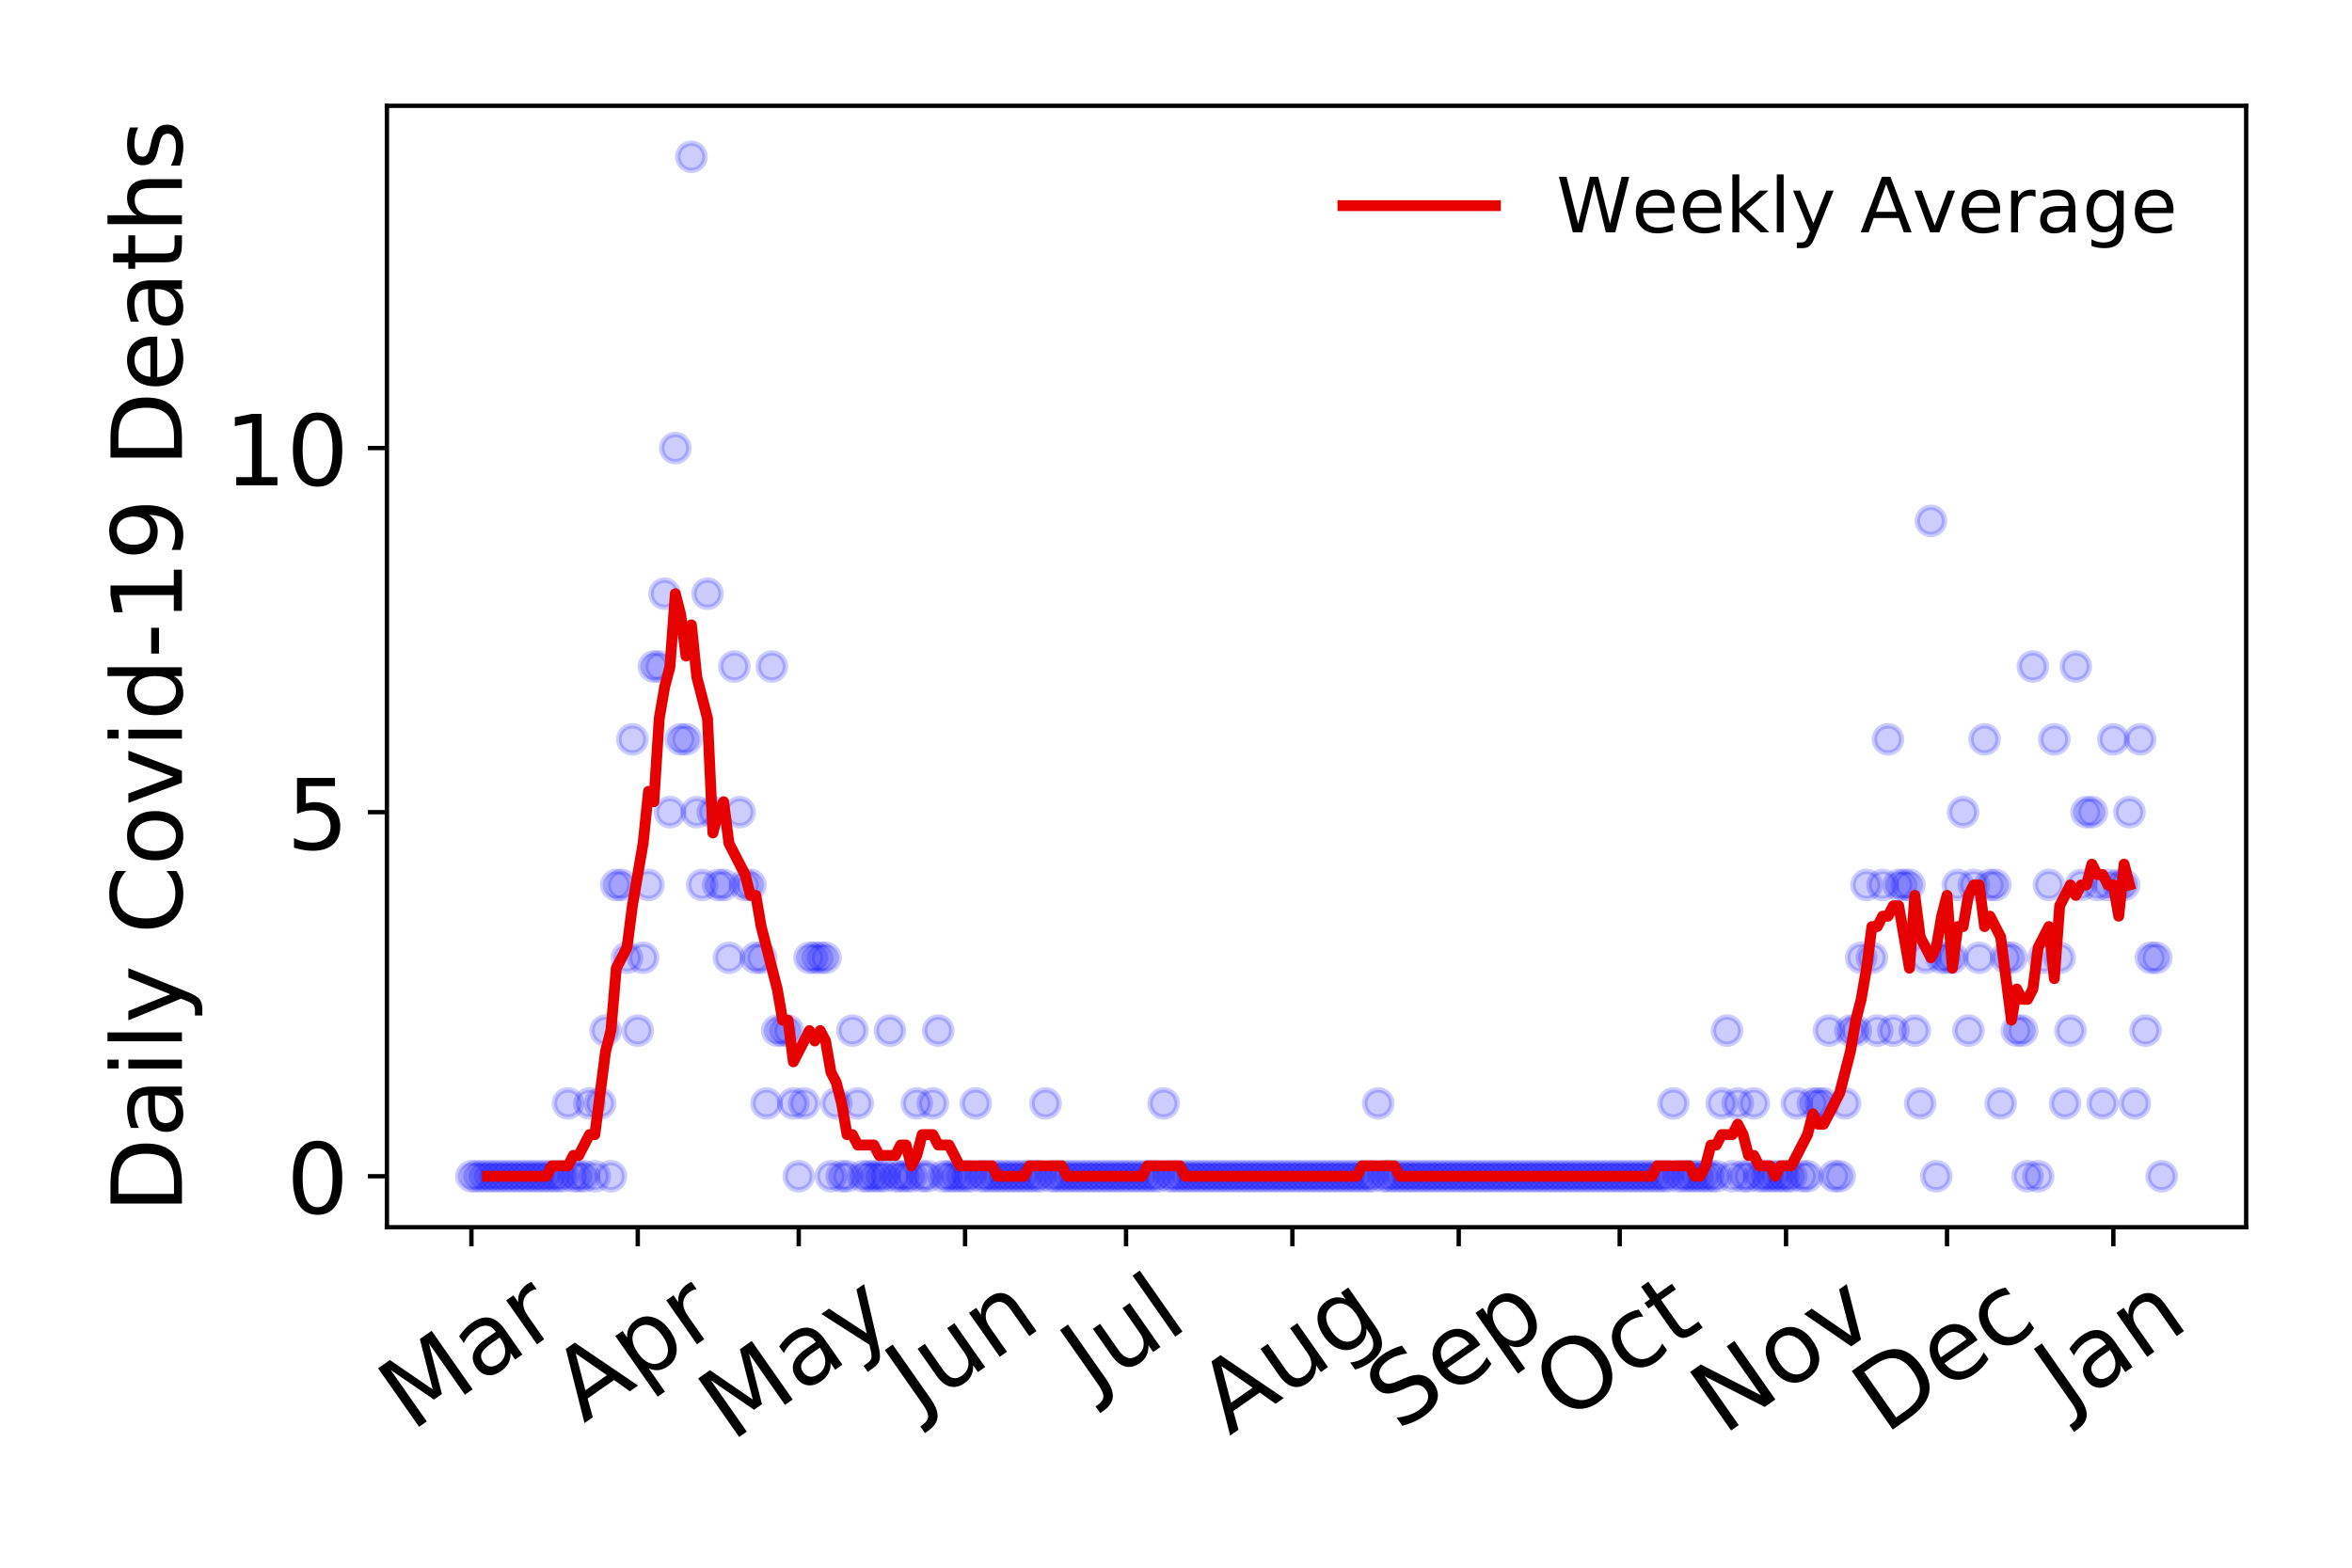 <?xml version="1.0" encoding="utf-8" standalone="no"?>
<!DOCTYPE svg PUBLIC "-//W3C//DTD SVG 1.1//EN"
  "http://www.w3.org/Graphics/SVG/1.1/DTD/svg11.dtd">
<!-- Created with matplotlib (https://matplotlib.org/) -->
<svg height="288pt" version="1.1" viewBox="0 0 432 288" width="432pt" xmlns="http://www.w3.org/2000/svg" xmlns:xlink="http://www.w3.org/1999/xlink">
 <defs>
  <style type="text/css">
*{stroke-linecap:butt;stroke-linejoin:round;}
  </style>
 </defs>
 <g id="figure_1">
  <g id="patch_1">
   <path d="M 0 288 
L 432 288 
L 432 0 
L 0 0 
z
" style="fill:#ffffff;"/>
  </g>
  <g id="axes_1">
   <g id="patch_2">
    <path d="M 71.065 225.45 
L 412.56 225.45 
L 412.56 19.44 
L 71.065 19.44 
z
" style="fill:#ffffff;"/>
   </g>
   <g id="matplotlib.axis_1">
    <g id="xtick_1">
     <g id="line2d_1">
      <defs>
       <path d="M 0 0 
L 0 3.5 
" id="m0b8c9c7772" style="stroke:#000000;stroke-width:0.8;"/>
      </defs>
      <g>
       <use style="stroke:#000000;stroke-width:0.8;" x="86.588" xlink:href="#m0b8c9c7772" y="225.45"/>
      </g>
     </g>
     <g id="text_1">
      <!-- Mar -->
      <defs>
       <path d="M 9.812 72.906 
L 24.516 72.906 
L 43.109 23.297 
L 61.812 72.906 
L 76.516 72.906 
L 76.516 0 
L 66.891 0 
L 66.891 64.016 
L 48.094 14.016 
L 38.188 14.016 
L 19.391 64.016 
L 19.391 0 
L 9.812 0 
z
" id="DejaVuSans-77"/>
       <path d="M 34.281 27.484 
Q 23.391 27.484 19.188 25 
Q 14.984 22.516 14.984 16.5 
Q 14.984 11.719 18.141 8.906 
Q 21.297 6.109 26.703 6.109 
Q 34.188 6.109 38.703 11.406 
Q 43.219 16.703 43.219 25.484 
L 43.219 27.484 
z
M 52.203 31.203 
L 52.203 0 
L 43.219 0 
L 43.219 8.297 
Q 40.141 3.328 35.547 0.953 
Q 30.953 -1.422 24.312 -1.422 
Q 15.922 -1.422 10.953 3.297 
Q 6 8.016 6 15.922 
Q 6 25.141 12.172 29.828 
Q 18.359 34.516 30.609 34.516 
L 43.219 34.516 
L 43.219 35.406 
Q 43.219 41.609 39.141 45 
Q 35.062 48.391 27.688 48.391 
Q 23 48.391 18.547 47.266 
Q 14.109 46.141 10.016 43.891 
L 10.016 52.203 
Q 14.938 54.109 19.578 55.047 
Q 24.219 56 28.609 56 
Q 40.484 56 46.344 49.844 
Q 52.203 43.703 52.203 31.203 
z
" id="DejaVuSans-97"/>
       <path d="M 41.109 46.297 
Q 39.594 47.172 37.812 47.578 
Q 36.031 48 33.891 48 
Q 26.266 48 22.188 43.047 
Q 18.109 38.094 18.109 28.812 
L 18.109 0 
L 9.078 0 
L 9.078 54.688 
L 18.109 54.688 
L 18.109 46.188 
Q 20.953 51.172 25.484 53.578 
Q 30.031 56 36.531 56 
Q 37.453 56 38.578 55.875 
Q 39.703 55.766 41.062 55.516 
z
" id="DejaVuSans-114"/>
      </defs>
      <g transform="translate(75.527 263.132)rotate(-35)scale(0.18 -0.18)">
       <use xlink:href="#DejaVuSans-77"/>
       <use x="86.279" xlink:href="#DejaVuSans-97"/>
       <use x="147.559" xlink:href="#DejaVuSans-114"/>
      </g>
     </g>
    </g>
    <g id="xtick_2">
     <g id="line2d_2">
      <g>
       <use style="stroke:#000000;stroke-width:0.8;" x="117.14" xlink:href="#m0b8c9c7772" y="225.45"/>
      </g>
     </g>
     <g id="text_2">
      <!-- Apr -->
      <defs>
       <path d="M 34.188 63.188 
L 20.797 26.906 
L 47.609 26.906 
z
M 28.609 72.906 
L 39.797 72.906 
L 67.578 0 
L 57.328 0 
L 50.688 18.703 
L 17.828 18.703 
L 11.188 0 
L 0.781 0 
z
" id="DejaVuSans-65"/>
       <path d="M 18.109 8.203 
L 18.109 -20.797 
L 9.078 -20.797 
L 9.078 54.688 
L 18.109 54.688 
L 18.109 46.391 
Q 20.953 51.266 25.266 53.625 
Q 29.594 56 35.594 56 
Q 45.562 56 51.781 48.094 
Q 58.016 40.188 58.016 27.297 
Q 58.016 14.406 51.781 6.484 
Q 45.562 -1.422 35.594 -1.422 
Q 29.594 -1.422 25.266 0.953 
Q 20.953 3.328 18.109 8.203 
z
M 48.688 27.297 
Q 48.688 37.203 44.609 42.844 
Q 40.531 48.484 33.406 48.484 
Q 26.266 48.484 22.188 42.844 
Q 18.109 37.203 18.109 27.297 
Q 18.109 17.391 22.188 11.75 
Q 26.266 6.109 33.406 6.109 
Q 40.531 6.109 44.609 11.75 
Q 48.688 17.391 48.688 27.297 
z
" id="DejaVuSans-112"/>
      </defs>
      <g transform="translate(107.234 261.514)rotate(-35)scale(0.18 -0.18)">
       <use xlink:href="#DejaVuSans-65"/>
       <use x="68.408" xlink:href="#DejaVuSans-112"/>
       <use x="131.885" xlink:href="#DejaVuSans-114"/>
      </g>
     </g>
    </g>
    <g id="xtick_3">
     <g id="line2d_3">
      <g>
       <use style="stroke:#000000;stroke-width:0.8;" x="146.706" xlink:href="#m0b8c9c7772" y="225.45"/>
      </g>
     </g>
     <g id="text_3">
      <!-- May -->
      <defs>
       <path d="M 32.172 -5.078 
Q 28.375 -14.844 24.75 -17.812 
Q 21.141 -20.797 15.094 -20.797 
L 7.906 -20.797 
L 7.906 -13.281 
L 13.188 -13.281 
Q 16.891 -13.281 18.938 -11.516 
Q 21 -9.766 23.484 -3.219 
L 25.094 0.875 
L 2.984 54.688 
L 12.5 54.688 
L 29.594 11.922 
L 46.688 54.688 
L 56.203 54.688 
z
" id="DejaVuSans-121"/>
      </defs>
      <g transform="translate(134.313 264.999)rotate(-35)scale(0.18 -0.18)">
       <use xlink:href="#DejaVuSans-77"/>
       <use x="86.279" xlink:href="#DejaVuSans-97"/>
       <use x="147.559" xlink:href="#DejaVuSans-121"/>
      </g>
     </g>
    </g>
    <g id="xtick_4">
     <g id="line2d_4">
      <g>
       <use style="stroke:#000000;stroke-width:0.8;" x="177.259" xlink:href="#m0b8c9c7772" y="225.45"/>
      </g>
     </g>
     <g id="text_4">
      <!-- Jun -->
      <defs>
       <path d="M 9.812 72.906 
L 19.672 72.906 
L 19.672 5.078 
Q 19.672 -8.109 14.672 -14.062 
Q 9.672 -20.016 -1.422 -20.016 
L -5.172 -20.016 
L -5.172 -11.719 
L -2.094 -11.719 
Q 4.438 -11.719 7.125 -8.047 
Q 9.812 -4.391 9.812 5.078 
z
" id="DejaVuSans-74"/>
       <path d="M 8.5 21.578 
L 8.5 54.688 
L 17.484 54.688 
L 17.484 21.922 
Q 17.484 14.156 20.5 10.266 
Q 23.531 6.391 29.594 6.391 
Q 36.859 6.391 41.078 11.031 
Q 45.312 15.672 45.312 23.688 
L 45.312 54.688 
L 54.297 54.688 
L 54.297 0 
L 45.312 0 
L 45.312 8.406 
Q 42.047 3.422 37.719 1 
Q 33.406 -1.422 27.688 -1.422 
Q 18.266 -1.422 13.375 4.438 
Q 8.5 10.297 8.5 21.578 
z
M 31.109 56 
z
" id="DejaVuSans-117"/>
       <path d="M 54.891 33.016 
L 54.891 0 
L 45.906 0 
L 45.906 32.719 
Q 45.906 40.484 42.875 44.328 
Q 39.844 48.188 33.797 48.188 
Q 26.516 48.188 22.312 43.547 
Q 18.109 38.922 18.109 30.906 
L 18.109 0 
L 9.078 0 
L 9.078 54.688 
L 18.109 54.688 
L 18.109 46.188 
Q 21.344 51.125 25.703 53.562 
Q 30.078 56 35.797 56 
Q 45.219 56 50.047 50.172 
Q 54.891 44.344 54.891 33.016 
z
" id="DejaVuSans-110"/>
      </defs>
      <g transform="translate(168.588 259.785)rotate(-35)scale(0.18 -0.18)">
       <use xlink:href="#DejaVuSans-74"/>
       <use x="29.492" xlink:href="#DejaVuSans-117"/>
       <use x="92.871" xlink:href="#DejaVuSans-110"/>
      </g>
     </g>
    </g>
    <g id="xtick_5">
     <g id="line2d_5">
      <g>
       <use style="stroke:#000000;stroke-width:0.8;" x="206.825" xlink:href="#m0b8c9c7772" y="225.45"/>
      </g>
     </g>
     <g id="text_5">
      <!-- Jul -->
      <defs>
       <path d="M 9.422 75.984 
L 18.406 75.984 
L 18.406 0 
L 9.422 0 
z
" id="DejaVuSans-108"/>
      </defs>
      <g transform="translate(200.779 256.11)rotate(-35)scale(0.18 -0.18)">
       <use xlink:href="#DejaVuSans-74"/>
       <use x="29.492" xlink:href="#DejaVuSans-117"/>
       <use x="92.871" xlink:href="#DejaVuSans-108"/>
      </g>
     </g>
    </g>
    <g id="xtick_6">
     <g id="line2d_6">
      <g>
       <use style="stroke:#000000;stroke-width:0.8;" x="237.377" xlink:href="#m0b8c9c7772" y="225.45"/>
      </g>
     </g>
     <g id="text_6">
      <!-- Aug -->
      <defs>
       <path d="M 45.406 27.984 
Q 45.406 37.75 41.375 43.109 
Q 37.359 48.484 30.078 48.484 
Q 22.859 48.484 18.828 43.109 
Q 14.797 37.75 14.797 27.984 
Q 14.797 18.266 18.828 12.891 
Q 22.859 7.516 30.078 7.516 
Q 37.359 7.516 41.375 12.891 
Q 45.406 18.266 45.406 27.984 
z
M 54.391 6.781 
Q 54.391 -7.172 48.188 -13.984 
Q 42 -20.797 29.203 -20.797 
Q 24.469 -20.797 20.266 -20.094 
Q 16.062 -19.391 12.109 -17.922 
L 12.109 -9.188 
Q 16.062 -11.328 19.922 -12.344 
Q 23.781 -13.375 27.781 -13.375 
Q 36.625 -13.375 41.016 -8.766 
Q 45.406 -4.156 45.406 5.172 
L 45.406 9.625 
Q 42.625 4.781 38.281 2.391 
Q 33.938 0 27.875 0 
Q 17.828 0 11.672 7.656 
Q 5.516 15.328 5.516 27.984 
Q 5.516 40.672 11.672 48.328 
Q 17.828 56 27.875 56 
Q 33.938 56 38.281 53.609 
Q 42.625 51.219 45.406 46.391 
L 45.406 54.688 
L 54.391 54.688 
z
" id="DejaVuSans-103"/>
      </defs>
      <g transform="translate(225.831 263.813)rotate(-35)scale(0.18 -0.18)">
       <use xlink:href="#DejaVuSans-65"/>
       <use x="68.408" xlink:href="#DejaVuSans-117"/>
       <use x="131.787" xlink:href="#DejaVuSans-103"/>
      </g>
     </g>
    </g>
    <g id="xtick_7">
     <g id="line2d_7">
      <g>
       <use style="stroke:#000000;stroke-width:0.8;" x="267.93" xlink:href="#m0b8c9c7772" y="225.45"/>
      </g>
     </g>
     <g id="text_7">
      <!-- Sep -->
      <defs>
       <path d="M 53.516 70.516 
L 53.516 60.891 
Q 47.906 63.578 42.922 64.891 
Q 37.938 66.219 33.297 66.219 
Q 25.25 66.219 20.875 63.094 
Q 16.5 59.969 16.5 54.203 
Q 16.5 49.359 19.406 46.891 
Q 22.312 44.438 30.422 42.922 
L 36.375 41.703 
Q 47.406 39.594 52.656 34.297 
Q 57.906 29 57.906 20.125 
Q 57.906 9.516 50.797 4.047 
Q 43.703 -1.422 29.984 -1.422 
Q 24.812 -1.422 18.969 -0.25 
Q 13.141 0.922 6.891 3.219 
L 6.891 13.375 
Q 12.891 10.016 18.656 8.297 
Q 24.422 6.594 29.984 6.594 
Q 38.422 6.594 43.016 9.906 
Q 47.609 13.234 47.609 19.391 
Q 47.609 24.75 44.312 27.781 
Q 41.016 30.812 33.5 32.328 
L 27.484 33.5 
Q 16.453 35.688 11.516 40.375 
Q 6.594 45.062 6.594 53.422 
Q 6.594 63.094 13.406 68.656 
Q 20.219 74.219 32.172 74.219 
Q 37.312 74.219 42.625 73.281 
Q 47.953 72.359 53.516 70.516 
z
" id="DejaVuSans-83"/>
       <path d="M 56.203 29.594 
L 56.203 25.203 
L 14.891 25.203 
Q 15.484 15.922 20.484 11.062 
Q 25.484 6.203 34.422 6.203 
Q 39.594 6.203 44.453 7.469 
Q 49.312 8.734 54.109 11.281 
L 54.109 2.781 
Q 49.266 0.734 44.188 -0.344 
Q 39.109 -1.422 33.891 -1.422 
Q 20.797 -1.422 13.156 6.188 
Q 5.516 13.812 5.516 26.812 
Q 5.516 40.234 12.766 48.109 
Q 20.016 56 32.328 56 
Q 43.359 56 49.781 48.891 
Q 56.203 41.797 56.203 29.594 
z
M 47.219 32.234 
Q 47.125 39.594 43.094 43.984 
Q 39.062 48.391 32.422 48.391 
Q 24.906 48.391 20.391 44.141 
Q 15.875 39.891 15.188 32.172 
z
" id="DejaVuSans-101"/>
      </defs>
      <g transform="translate(256.882 263.115)rotate(-35)scale(0.18 -0.18)">
       <use xlink:href="#DejaVuSans-83"/>
       <use x="63.477" xlink:href="#DejaVuSans-101"/>
       <use x="125" xlink:href="#DejaVuSans-112"/>
      </g>
     </g>
    </g>
    <g id="xtick_8">
     <g id="line2d_8">
      <g>
       <use style="stroke:#000000;stroke-width:0.8;" x="297.496" xlink:href="#m0b8c9c7772" y="225.45"/>
      </g>
     </g>
     <g id="text_8">
      <!-- Oct -->
      <defs>
       <path d="M 39.406 66.219 
Q 28.656 66.219 22.328 58.203 
Q 16.016 50.203 16.016 36.375 
Q 16.016 22.609 22.328 14.594 
Q 28.656 6.594 39.406 6.594 
Q 50.141 6.594 56.422 14.594 
Q 62.703 22.609 62.703 36.375 
Q 62.703 50.203 56.422 58.203 
Q 50.141 66.219 39.406 66.219 
z
M 39.406 74.219 
Q 54.734 74.219 63.906 63.938 
Q 73.094 53.656 73.094 36.375 
Q 73.094 19.141 63.906 8.859 
Q 54.734 -1.422 39.406 -1.422 
Q 24.031 -1.422 14.812 8.828 
Q 5.609 19.094 5.609 36.375 
Q 5.609 53.656 14.812 63.938 
Q 24.031 74.219 39.406 74.219 
z
" id="DejaVuSans-79"/>
       <path d="M 48.781 52.594 
L 48.781 44.188 
Q 44.969 46.297 41.141 47.344 
Q 37.312 48.391 33.406 48.391 
Q 24.656 48.391 19.812 42.844 
Q 14.984 37.312 14.984 27.297 
Q 14.984 17.281 19.812 11.734 
Q 24.656 6.203 33.406 6.203 
Q 37.312 6.203 41.141 7.25 
Q 44.969 8.297 48.781 10.406 
L 48.781 2.094 
Q 45.016 0.344 40.984 -0.531 
Q 36.969 -1.422 32.422 -1.422 
Q 20.062 -1.422 12.781 6.344 
Q 5.516 14.109 5.516 27.297 
Q 5.516 40.672 12.859 48.328 
Q 20.219 56 33.016 56 
Q 37.156 56 41.109 55.141 
Q 45.062 54.297 48.781 52.594 
z
" id="DejaVuSans-99"/>
       <path d="M 18.312 70.219 
L 18.312 54.688 
L 36.812 54.688 
L 36.812 47.703 
L 18.312 47.703 
L 18.312 18.016 
Q 18.312 11.328 20.141 9.422 
Q 21.969 7.516 27.594 7.516 
L 36.812 7.516 
L 36.812 0 
L 27.594 0 
Q 17.188 0 13.234 3.875 
Q 9.281 7.766 9.281 18.016 
L 9.281 47.703 
L 2.688 47.703 
L 2.688 54.688 
L 9.281 54.688 
L 9.281 70.219 
z
" id="DejaVuSans-116"/>
      </defs>
      <g transform="translate(287.598 261.505)rotate(-35)scale(0.18 -0.18)">
       <use xlink:href="#DejaVuSans-79"/>
       <use x="78.711" xlink:href="#DejaVuSans-99"/>
       <use x="133.691" xlink:href="#DejaVuSans-116"/>
      </g>
     </g>
    </g>
    <g id="xtick_9">
     <g id="line2d_9">
      <g>
       <use style="stroke:#000000;stroke-width:0.8;" x="328.049" xlink:href="#m0b8c9c7772" y="225.45"/>
      </g>
     </g>
     <g id="text_9">
      <!-- Nov -->
      <defs>
       <path d="M 9.812 72.906 
L 23.094 72.906 
L 55.422 11.922 
L 55.422 72.906 
L 64.984 72.906 
L 64.984 0 
L 51.703 0 
L 19.391 60.984 
L 19.391 0 
L 9.812 0 
z
" id="DejaVuSans-78"/>
       <path d="M 30.609 48.391 
Q 23.391 48.391 19.188 42.75 
Q 14.984 37.109 14.984 27.297 
Q 14.984 17.484 19.156 11.844 
Q 23.344 6.203 30.609 6.203 
Q 37.797 6.203 41.984 11.859 
Q 46.188 17.531 46.188 27.297 
Q 46.188 37.016 41.984 42.703 
Q 37.797 48.391 30.609 48.391 
z
M 30.609 56 
Q 42.328 56 49.016 48.375 
Q 55.719 40.766 55.719 27.297 
Q 55.719 13.875 49.016 6.219 
Q 42.328 -1.422 30.609 -1.422 
Q 18.844 -1.422 12.172 6.219 
Q 5.516 13.875 5.516 27.297 
Q 5.516 40.766 12.172 48.375 
Q 18.844 56 30.609 56 
z
" id="DejaVuSans-111"/>
       <path d="M 2.984 54.688 
L 12.5 54.688 
L 29.594 8.797 
L 46.688 54.688 
L 56.203 54.688 
L 35.688 0 
L 23.484 0 
z
" id="DejaVuSans-118"/>
      </defs>
      <g transform="translate(316.508 263.805)rotate(-35)scale(0.18 -0.18)">
       <use xlink:href="#DejaVuSans-78"/>
       <use x="74.805" xlink:href="#DejaVuSans-111"/>
       <use x="135.986" xlink:href="#DejaVuSans-118"/>
      </g>
     </g>
    </g>
    <g id="xtick_10">
     <g id="line2d_10">
      <g>
       <use style="stroke:#000000;stroke-width:0.8;" x="357.615" xlink:href="#m0b8c9c7772" y="225.45"/>
      </g>
     </g>
     <g id="text_10">
      <!-- Dec -->
      <defs>
       <path d="M 19.672 64.797 
L 19.672 8.109 
L 31.594 8.109 
Q 46.688 8.109 53.688 14.938 
Q 60.688 21.781 60.688 36.531 
Q 60.688 51.172 53.688 57.984 
Q 46.688 64.797 31.594 64.797 
z
M 9.812 72.906 
L 30.078 72.906 
Q 51.266 72.906 61.172 64.094 
Q 71.094 55.281 71.094 36.531 
Q 71.094 17.672 61.125 8.828 
Q 51.172 0 30.078 0 
L 9.812 0 
z
" id="DejaVuSans-68"/>
      </defs>
      <g transform="translate(346.197 263.633)rotate(-35)scale(0.18 -0.18)">
       <use xlink:href="#DejaVuSans-68"/>
       <use x="77.002" xlink:href="#DejaVuSans-101"/>
       <use x="138.525" xlink:href="#DejaVuSans-99"/>
      </g>
     </g>
    </g>
    <g id="xtick_11">
     <g id="line2d_11">
      <g>
       <use style="stroke:#000000;stroke-width:0.8;" x="388.168" xlink:href="#m0b8c9c7772" y="225.45"/>
      </g>
     </g>
     <g id="text_11">
      <!-- Jan -->
      <g transform="translate(379.651 259.569)rotate(-35)scale(0.18 -0.18)">
       <use xlink:href="#DejaVuSans-74"/>
       <use x="29.492" xlink:href="#DejaVuSans-97"/>
       <use x="90.771" xlink:href="#DejaVuSans-110"/>
      </g>
     </g>
    </g>
   </g>
   <g id="matplotlib.axis_2">
    <g id="ytick_1">
     <g id="line2d_12">
      <defs>
       <path d="M 0 0 
L -3.5 0 
" id="m883e26c6fd" style="stroke:#000000;stroke-width:0.8;"/>
      </defs>
      <g>
       <use style="stroke:#000000;stroke-width:0.8;" x="71.065" xlink:href="#m883e26c6fd" y="216.085"/>
      </g>
     </g>
     <g id="text_12">
      <!-- 0 -->
      <defs>
       <path d="M 31.781 66.406 
Q 24.172 66.406 20.328 58.906 
Q 16.5 51.422 16.5 36.375 
Q 16.5 21.391 20.328 13.891 
Q 24.172 6.391 31.781 6.391 
Q 39.453 6.391 43.281 13.891 
Q 47.125 21.391 47.125 36.375 
Q 47.125 51.422 43.281 58.906 
Q 39.453 66.406 31.781 66.406 
z
M 31.781 74.219 
Q 44.047 74.219 50.516 64.516 
Q 56.984 54.828 56.984 36.375 
Q 56.984 17.969 50.516 8.266 
Q 44.047 -1.422 31.781 -1.422 
Q 19.531 -1.422 13.062 8.266 
Q 6.594 17.969 6.594 36.375 
Q 6.594 54.828 13.062 64.516 
Q 19.531 74.219 31.781 74.219 
z
" id="DejaVuSans-48"/>
      </defs>
      <g transform="translate(52.612 222.924)scale(0.18 -0.18)">
       <use xlink:href="#DejaVuSans-48"/>
      </g>
     </g>
    </g>
    <g id="ytick_2">
     <g id="line2d_13">
      <g>
       <use style="stroke:#000000;stroke-width:0.8;" x="71.065" xlink:href="#m883e26c6fd" y="149.199"/>
      </g>
     </g>
     <g id="text_13">
      <!-- 5 -->
      <defs>
       <path d="M 10.797 72.906 
L 49.516 72.906 
L 49.516 64.594 
L 19.828 64.594 
L 19.828 46.734 
Q 21.969 47.469 24.109 47.828 
Q 26.266 48.188 28.422 48.188 
Q 40.625 48.188 47.75 41.5 
Q 54.891 34.812 54.891 23.391 
Q 54.891 11.625 47.562 5.094 
Q 40.234 -1.422 26.906 -1.422 
Q 22.312 -1.422 17.547 -0.641 
Q 12.797 0.141 7.719 1.703 
L 7.719 11.625 
Q 12.109 9.234 16.797 8.062 
Q 21.484 6.891 26.703 6.891 
Q 35.156 6.891 40.078 11.328 
Q 45.016 15.766 45.016 23.391 
Q 45.016 31 40.078 35.438 
Q 35.156 39.891 26.703 39.891 
Q 22.75 39.891 18.812 39.016 
Q 14.891 38.141 10.797 36.281 
z
" id="DejaVuSans-53"/>
      </defs>
      <g transform="translate(52.612 156.038)scale(0.18 -0.18)">
       <use xlink:href="#DejaVuSans-53"/>
      </g>
     </g>
    </g>
    <g id="ytick_3">
     <g id="line2d_14">
      <g>
       <use style="stroke:#000000;stroke-width:0.8;" x="71.065" xlink:href="#m883e26c6fd" y="82.313"/>
      </g>
     </g>
     <g id="text_14">
      <!-- 10 -->
      <defs>
       <path d="M 12.406 8.297 
L 28.516 8.297 
L 28.516 63.922 
L 10.984 60.406 
L 10.984 69.391 
L 28.422 72.906 
L 38.281 72.906 
L 38.281 8.297 
L 54.391 8.297 
L 54.391 0 
L 12.406 0 
z
" id="DejaVuSans-49"/>
      </defs>
      <g transform="translate(41.16 89.152)scale(0.18 -0.18)">
       <use xlink:href="#DejaVuSans-49"/>
       <use x="63.623" xlink:href="#DejaVuSans-48"/>
      </g>
     </g>
    </g>
    <g id="text_15">
     <!-- Daily Covid-19 Deaths -->
     <defs>
      <path d="M 9.422 54.688 
L 18.406 54.688 
L 18.406 0 
L 9.422 0 
z
M 9.422 75.984 
L 18.406 75.984 
L 18.406 64.594 
L 9.422 64.594 
z
" id="DejaVuSans-105"/>
      <path id="DejaVuSans-32"/>
      <path d="M 64.406 67.281 
L 64.406 56.891 
Q 59.422 61.531 53.781 63.812 
Q 48.141 66.109 41.797 66.109 
Q 29.297 66.109 22.656 58.469 
Q 16.016 50.828 16.016 36.375 
Q 16.016 21.969 22.656 14.328 
Q 29.297 6.688 41.797 6.688 
Q 48.141 6.688 53.781 8.984 
Q 59.422 11.281 64.406 15.922 
L 64.406 5.609 
Q 59.234 2.094 53.438 0.328 
Q 47.656 -1.422 41.219 -1.422 
Q 24.656 -1.422 15.125 8.703 
Q 5.609 18.844 5.609 36.375 
Q 5.609 53.953 15.125 64.078 
Q 24.656 74.219 41.219 74.219 
Q 47.75 74.219 53.531 72.484 
Q 59.328 70.75 64.406 67.281 
z
" id="DejaVuSans-67"/>
      <path d="M 45.406 46.391 
L 45.406 75.984 
L 54.391 75.984 
L 54.391 0 
L 45.406 0 
L 45.406 8.203 
Q 42.578 3.328 38.25 0.953 
Q 33.938 -1.422 27.875 -1.422 
Q 17.969 -1.422 11.734 6.484 
Q 5.516 14.406 5.516 27.297 
Q 5.516 40.188 11.734 48.094 
Q 17.969 56 27.875 56 
Q 33.938 56 38.25 53.625 
Q 42.578 51.266 45.406 46.391 
z
M 14.797 27.297 
Q 14.797 17.391 18.875 11.75 
Q 22.953 6.109 30.078 6.109 
Q 37.203 6.109 41.297 11.75 
Q 45.406 17.391 45.406 27.297 
Q 45.406 37.203 41.297 42.844 
Q 37.203 48.484 30.078 48.484 
Q 22.953 48.484 18.875 42.844 
Q 14.797 37.203 14.797 27.297 
z
" id="DejaVuSans-100"/>
      <path d="M 4.891 31.391 
L 31.203 31.391 
L 31.203 23.391 
L 4.891 23.391 
z
" id="DejaVuSans-45"/>
      <path d="M 10.984 1.516 
L 10.984 10.5 
Q 14.703 8.734 18.5 7.812 
Q 22.312 6.891 25.984 6.891 
Q 35.75 6.891 40.891 13.453 
Q 46.047 20.016 46.781 33.406 
Q 43.953 29.203 39.594 26.953 
Q 35.25 24.703 29.984 24.703 
Q 19.047 24.703 12.672 31.312 
Q 6.297 37.938 6.297 49.422 
Q 6.297 60.641 12.938 67.422 
Q 19.578 74.219 30.609 74.219 
Q 43.266 74.219 49.922 64.516 
Q 56.594 54.828 56.594 36.375 
Q 56.594 19.141 48.406 8.859 
Q 40.234 -1.422 26.422 -1.422 
Q 22.703 -1.422 18.891 -0.688 
Q 15.094 0.047 10.984 1.516 
z
M 30.609 32.422 
Q 37.25 32.422 41.125 36.953 
Q 45.016 41.5 45.016 49.422 
Q 45.016 57.281 41.125 61.844 
Q 37.25 66.406 30.609 66.406 
Q 23.969 66.406 20.094 61.844 
Q 16.219 57.281 16.219 49.422 
Q 16.219 41.5 20.094 36.953 
Q 23.969 32.422 30.609 32.422 
z
" id="DejaVuSans-57"/>
      <path d="M 54.891 33.016 
L 54.891 0 
L 45.906 0 
L 45.906 32.719 
Q 45.906 40.484 42.875 44.328 
Q 39.844 48.188 33.797 48.188 
Q 26.516 48.188 22.312 43.547 
Q 18.109 38.922 18.109 30.906 
L 18.109 0 
L 9.078 0 
L 9.078 75.984 
L 18.109 75.984 
L 18.109 46.188 
Q 21.344 51.125 25.703 53.562 
Q 30.078 56 35.797 56 
Q 45.219 56 50.047 50.172 
Q 54.891 44.344 54.891 33.016 
z
" id="DejaVuSans-104"/>
      <path d="M 44.281 53.078 
L 44.281 44.578 
Q 40.484 46.531 36.375 47.5 
Q 32.281 48.484 27.875 48.484 
Q 21.188 48.484 17.844 46.438 
Q 14.5 44.391 14.5 40.281 
Q 14.5 37.156 16.891 35.375 
Q 19.281 33.594 26.516 31.984 
L 29.594 31.297 
Q 39.156 29.25 43.188 25.516 
Q 47.219 21.781 47.219 15.094 
Q 47.219 7.469 41.188 3.016 
Q 35.156 -1.422 24.609 -1.422 
Q 20.219 -1.422 15.453 -0.562 
Q 10.688 0.297 5.422 2 
L 5.422 11.281 
Q 10.406 8.688 15.234 7.391 
Q 20.062 6.109 24.812 6.109 
Q 31.156 6.109 34.562 8.281 
Q 37.984 10.453 37.984 14.406 
Q 37.984 18.062 35.516 20.016 
Q 33.062 21.969 24.703 23.781 
L 21.578 24.516 
Q 13.234 26.266 9.516 29.906 
Q 5.812 33.547 5.812 39.891 
Q 5.812 47.609 11.281 51.797 
Q 16.75 56 26.812 56 
Q 31.781 56 36.172 55.266 
Q 40.578 54.547 44.281 53.078 
z
" id="DejaVuSans-115"/>
     </defs>
     <g transform="translate(33.417 222.874)rotate(-90)scale(0.18 -0.18)">
      <use xlink:href="#DejaVuSans-68"/>
      <use x="77.002" xlink:href="#DejaVuSans-97"/>
      <use x="138.281" xlink:href="#DejaVuSans-105"/>
      <use x="166.064" xlink:href="#DejaVuSans-108"/>
      <use x="193.848" xlink:href="#DejaVuSans-121"/>
      <use x="253.027" xlink:href="#DejaVuSans-32"/>
      <use x="284.814" xlink:href="#DejaVuSans-67"/>
      <use x="354.639" xlink:href="#DejaVuSans-111"/>
      <use x="415.82" xlink:href="#DejaVuSans-118"/>
      <use x="475" xlink:href="#DejaVuSans-105"/>
      <use x="502.783" xlink:href="#DejaVuSans-100"/>
      <use x="566.26" xlink:href="#DejaVuSans-45"/>
      <use x="602.344" xlink:href="#DejaVuSans-49"/>
      <use x="665.967" xlink:href="#DejaVuSans-57"/>
      <use x="729.59" xlink:href="#DejaVuSans-32"/>
      <use x="761.377" xlink:href="#DejaVuSans-68"/>
      <use x="838.379" xlink:href="#DejaVuSans-101"/>
      <use x="899.902" xlink:href="#DejaVuSans-97"/>
      <use x="961.182" xlink:href="#DejaVuSans-116"/>
      <use x="1000.391" xlink:href="#DejaVuSans-104"/>
      <use x="1063.77" xlink:href="#DejaVuSans-115"/>
     </g>
    </g>
   </g>
   <g id="line2d_15">
    <defs>
     <path d="M 0 2.5 
C 0.663 2.5 1.299 2.237 1.768 1.768 
C 2.237 1.299 2.5 0.663 2.5 0 
C 2.5 -0.663 2.237 -1.299 1.768 -1.768 
C 1.299 -2.237 0.663 -2.5 0 -2.5 
C -0.663 -2.5 -1.299 -2.237 -1.768 -1.768 
C -2.237 -1.299 -2.5 -0.663 -2.5 0 
C -2.5 0.663 -2.237 1.299 -1.768 1.768 
C -1.299 2.237 -0.663 2.5 0 2.5 
z
" id="mb97eba6532" style="stroke:#0000ff;stroke-opacity:0.2;"/>
    </defs>
    <g clip-path="url(#p634f3c4d05)">
     <use style="fill:#0000ff;fill-opacity:0.2;stroke:#0000ff;stroke-opacity:0.2;" x="86.588" xlink:href="#mb97eba6532" y="216.085"/>
     <use style="fill:#0000ff;fill-opacity:0.2;stroke:#0000ff;stroke-opacity:0.2;" x="87.573" xlink:href="#mb97eba6532" y="216.085"/>
     <use style="fill:#0000ff;fill-opacity:0.2;stroke:#0000ff;stroke-opacity:0.2;" x="88.559" xlink:href="#mb97eba6532" y="216.085"/>
     <use style="fill:#0000ff;fill-opacity:0.2;stroke:#0000ff;stroke-opacity:0.2;" x="89.544" xlink:href="#mb97eba6532" y="216.085"/>
     <use style="fill:#0000ff;fill-opacity:0.2;stroke:#0000ff;stroke-opacity:0.2;" x="90.53" xlink:href="#mb97eba6532" y="216.085"/>
     <use style="fill:#0000ff;fill-opacity:0.2;stroke:#0000ff;stroke-opacity:0.2;" x="91.515" xlink:href="#mb97eba6532" y="216.085"/>
     <use style="fill:#0000ff;fill-opacity:0.2;stroke:#0000ff;stroke-opacity:0.2;" x="92.501" xlink:href="#mb97eba6532" y="216.085"/>
     <use style="fill:#0000ff;fill-opacity:0.2;stroke:#0000ff;stroke-opacity:0.2;" x="93.486" xlink:href="#mb97eba6532" y="216.085"/>
     <use style="fill:#0000ff;fill-opacity:0.2;stroke:#0000ff;stroke-opacity:0.2;" x="94.472" xlink:href="#mb97eba6532" y="216.085"/>
     <use style="fill:#0000ff;fill-opacity:0.2;stroke:#0000ff;stroke-opacity:0.2;" x="95.457" xlink:href="#mb97eba6532" y="216.085"/>
     <use style="fill:#0000ff;fill-opacity:0.2;stroke:#0000ff;stroke-opacity:0.2;" x="96.443" xlink:href="#mb97eba6532" y="216.085"/>
     <use style="fill:#0000ff;fill-opacity:0.2;stroke:#0000ff;stroke-opacity:0.2;" x="97.429" xlink:href="#mb97eba6532" y="216.085"/>
     <use style="fill:#0000ff;fill-opacity:0.2;stroke:#0000ff;stroke-opacity:0.2;" x="98.414" xlink:href="#mb97eba6532" y="216.085"/>
     <use style="fill:#0000ff;fill-opacity:0.2;stroke:#0000ff;stroke-opacity:0.2;" x="99.4" xlink:href="#mb97eba6532" y="216.085"/>
     <use style="fill:#0000ff;fill-opacity:0.2;stroke:#0000ff;stroke-opacity:0.2;" x="100.385" xlink:href="#mb97eba6532" y="216.085"/>
     <use style="fill:#0000ff;fill-opacity:0.2;stroke:#0000ff;stroke-opacity:0.2;" x="101.371" xlink:href="#mb97eba6532" y="216.085"/>
     <use style="fill:#0000ff;fill-opacity:0.2;stroke:#0000ff;stroke-opacity:0.2;" x="102.356" xlink:href="#mb97eba6532" y="216.085"/>
     <use style="fill:#0000ff;fill-opacity:0.2;stroke:#0000ff;stroke-opacity:0.2;" x="103.342" xlink:href="#mb97eba6532" y="216.085"/>
     <use style="fill:#0000ff;fill-opacity:0.2;stroke:#0000ff;stroke-opacity:0.2;" x="104.328" xlink:href="#mb97eba6532" y="202.708"/>
     <use style="fill:#0000ff;fill-opacity:0.2;stroke:#0000ff;stroke-opacity:0.2;" x="105.313" xlink:href="#mb97eba6532" y="216.085"/>
     <use style="fill:#0000ff;fill-opacity:0.2;stroke:#0000ff;stroke-opacity:0.2;" x="106.299" xlink:href="#mb97eba6532" y="216.085"/>
     <use style="fill:#0000ff;fill-opacity:0.2;stroke:#0000ff;stroke-opacity:0.2;" x="107.284" xlink:href="#mb97eba6532" y="216.085"/>
     <use style="fill:#0000ff;fill-opacity:0.2;stroke:#0000ff;stroke-opacity:0.2;" x="108.27" xlink:href="#mb97eba6532" y="202.708"/>
     <use style="fill:#0000ff;fill-opacity:0.2;stroke:#0000ff;stroke-opacity:0.2;" x="109.255" xlink:href="#mb97eba6532" y="216.085"/>
     <use style="fill:#0000ff;fill-opacity:0.2;stroke:#0000ff;stroke-opacity:0.2;" x="110.241" xlink:href="#mb97eba6532" y="202.708"/>
     <use style="fill:#0000ff;fill-opacity:0.2;stroke:#0000ff;stroke-opacity:0.2;" x="111.226" xlink:href="#mb97eba6532" y="189.331"/>
     <use style="fill:#0000ff;fill-opacity:0.2;stroke:#0000ff;stroke-opacity:0.2;" x="112.212" xlink:href="#mb97eba6532" y="216.085"/>
     <use style="fill:#0000ff;fill-opacity:0.2;stroke:#0000ff;stroke-opacity:0.2;" x="113.198" xlink:href="#mb97eba6532" y="162.576"/>
     <use style="fill:#0000ff;fill-opacity:0.2;stroke:#0000ff;stroke-opacity:0.2;" x="114.183" xlink:href="#mb97eba6532" y="162.576"/>
     <use style="fill:#0000ff;fill-opacity:0.2;stroke:#0000ff;stroke-opacity:0.2;" x="115.169" xlink:href="#mb97eba6532" y="175.954"/>
     <use style="fill:#0000ff;fill-opacity:0.2;stroke:#0000ff;stroke-opacity:0.2;" x="116.154" xlink:href="#mb97eba6532" y="135.822"/>
     <use style="fill:#0000ff;fill-opacity:0.2;stroke:#0000ff;stroke-opacity:0.2;" x="117.14" xlink:href="#mb97eba6532" y="189.331"/>
     <use style="fill:#0000ff;fill-opacity:0.2;stroke:#0000ff;stroke-opacity:0.2;" x="118.125" xlink:href="#mb97eba6532" y="175.954"/>
     <use style="fill:#0000ff;fill-opacity:0.2;stroke:#0000ff;stroke-opacity:0.2;" x="119.111" xlink:href="#mb97eba6532" y="162.576"/>
     <use style="fill:#0000ff;fill-opacity:0.2;stroke:#0000ff;stroke-opacity:0.2;" x="120.096" xlink:href="#mb97eba6532" y="122.445"/>
     <use style="fill:#0000ff;fill-opacity:0.2;stroke:#0000ff;stroke-opacity:0.2;" x="121.082" xlink:href="#mb97eba6532" y="122.445"/>
     <use style="fill:#0000ff;fill-opacity:0.2;stroke:#0000ff;stroke-opacity:0.2;" x="122.067" xlink:href="#mb97eba6532" y="109.068"/>
     <use style="fill:#0000ff;fill-opacity:0.2;stroke:#0000ff;stroke-opacity:0.2;" x="123.053" xlink:href="#mb97eba6532" y="149.199"/>
     <use style="fill:#0000ff;fill-opacity:0.2;stroke:#0000ff;stroke-opacity:0.2;" x="124.039" xlink:href="#mb97eba6532" y="82.313"/>
     <use style="fill:#0000ff;fill-opacity:0.2;stroke:#0000ff;stroke-opacity:0.2;" x="125.024" xlink:href="#mb97eba6532" y="135.822"/>
     <use style="fill:#0000ff;fill-opacity:0.2;stroke:#0000ff;stroke-opacity:0.2;" x="126.01" xlink:href="#mb97eba6532" y="135.822"/>
     <use style="fill:#0000ff;fill-opacity:0.2;stroke:#0000ff;stroke-opacity:0.2;" x="126.995" xlink:href="#mb97eba6532" y="28.804"/>
     <use style="fill:#0000ff;fill-opacity:0.2;stroke:#0000ff;stroke-opacity:0.2;" x="127.981" xlink:href="#mb97eba6532" y="149.199"/>
     <use style="fill:#0000ff;fill-opacity:0.2;stroke:#0000ff;stroke-opacity:0.2;" x="128.966" xlink:href="#mb97eba6532" y="162.576"/>
     <use style="fill:#0000ff;fill-opacity:0.2;stroke:#0000ff;stroke-opacity:0.2;" x="129.952" xlink:href="#mb97eba6532" y="109.068"/>
     <use style="fill:#0000ff;fill-opacity:0.2;stroke:#0000ff;stroke-opacity:0.2;" x="130.938" xlink:href="#mb97eba6532" y="149.199"/>
     <use style="fill:#0000ff;fill-opacity:0.2;stroke:#0000ff;stroke-opacity:0.2;" x="131.923" xlink:href="#mb97eba6532" y="162.576"/>
     <use style="fill:#0000ff;fill-opacity:0.2;stroke:#0000ff;stroke-opacity:0.2;" x="132.909" xlink:href="#mb97eba6532" y="162.576"/>
     <use style="fill:#0000ff;fill-opacity:0.2;stroke:#0000ff;stroke-opacity:0.2;" x="133.894" xlink:href="#mb97eba6532" y="175.954"/>
     <use style="fill:#0000ff;fill-opacity:0.2;stroke:#0000ff;stroke-opacity:0.2;" x="134.88" xlink:href="#mb97eba6532" y="122.445"/>
     <use style="fill:#0000ff;fill-opacity:0.2;stroke:#0000ff;stroke-opacity:0.2;" x="135.865" xlink:href="#mb97eba6532" y="149.199"/>
     <use style="fill:#0000ff;fill-opacity:0.2;stroke:#0000ff;stroke-opacity:0.2;" x="136.851" xlink:href="#mb97eba6532" y="162.576"/>
     <use style="fill:#0000ff;fill-opacity:0.2;stroke:#0000ff;stroke-opacity:0.2;" x="137.836" xlink:href="#mb97eba6532" y="162.576"/>
     <use style="fill:#0000ff;fill-opacity:0.2;stroke:#0000ff;stroke-opacity:0.2;" x="138.822" xlink:href="#mb97eba6532" y="175.954"/>
     <use style="fill:#0000ff;fill-opacity:0.2;stroke:#0000ff;stroke-opacity:0.2;" x="139.808" xlink:href="#mb97eba6532" y="175.954"/>
     <use style="fill:#0000ff;fill-opacity:0.2;stroke:#0000ff;stroke-opacity:0.2;" x="140.793" xlink:href="#mb97eba6532" y="202.708"/>
     <use style="fill:#0000ff;fill-opacity:0.2;stroke:#0000ff;stroke-opacity:0.2;" x="141.779" xlink:href="#mb97eba6532" y="122.445"/>
     <use style="fill:#0000ff;fill-opacity:0.2;stroke:#0000ff;stroke-opacity:0.2;" x="142.764" xlink:href="#mb97eba6532" y="189.331"/>
     <use style="fill:#0000ff;fill-opacity:0.2;stroke:#0000ff;stroke-opacity:0.2;" x="143.75" xlink:href="#mb97eba6532" y="189.331"/>
     <use style="fill:#0000ff;fill-opacity:0.2;stroke:#0000ff;stroke-opacity:0.2;" x="144.735" xlink:href="#mb97eba6532" y="189.331"/>
     <use style="fill:#0000ff;fill-opacity:0.2;stroke:#0000ff;stroke-opacity:0.2;" x="145.721" xlink:href="#mb97eba6532" y="202.708"/>
     <use style="fill:#0000ff;fill-opacity:0.2;stroke:#0000ff;stroke-opacity:0.2;" x="146.706" xlink:href="#mb97eba6532" y="216.085"/>
     <use style="fill:#0000ff;fill-opacity:0.2;stroke:#0000ff;stroke-opacity:0.2;" x="147.692" xlink:href="#mb97eba6532" y="202.708"/>
     <use style="fill:#0000ff;fill-opacity:0.2;stroke:#0000ff;stroke-opacity:0.2;" x="148.678" xlink:href="#mb97eba6532" y="175.954"/>
     <use style="fill:#0000ff;fill-opacity:0.2;stroke:#0000ff;stroke-opacity:0.2;" x="149.663" xlink:href="#mb97eba6532" y="175.954"/>
     <use style="fill:#0000ff;fill-opacity:0.2;stroke:#0000ff;stroke-opacity:0.2;" x="150.649" xlink:href="#mb97eba6532" y="175.954"/>
     <use style="fill:#0000ff;fill-opacity:0.2;stroke:#0000ff;stroke-opacity:0.2;" x="151.634" xlink:href="#mb97eba6532" y="175.954"/>
     <use style="fill:#0000ff;fill-opacity:0.2;stroke:#0000ff;stroke-opacity:0.2;" x="152.62" xlink:href="#mb97eba6532" y="216.085"/>
     <use style="fill:#0000ff;fill-opacity:0.2;stroke:#0000ff;stroke-opacity:0.2;" x="153.605" xlink:href="#mb97eba6532" y="202.708"/>
     <use style="fill:#0000ff;fill-opacity:0.2;stroke:#0000ff;stroke-opacity:0.2;" x="154.591" xlink:href="#mb97eba6532" y="216.085"/>
     <use style="fill:#0000ff;fill-opacity:0.2;stroke:#0000ff;stroke-opacity:0.2;" x="155.576" xlink:href="#mb97eba6532" y="216.085"/>
     <use style="fill:#0000ff;fill-opacity:0.2;stroke:#0000ff;stroke-opacity:0.2;" x="156.562" xlink:href="#mb97eba6532" y="189.331"/>
     <use style="fill:#0000ff;fill-opacity:0.2;stroke:#0000ff;stroke-opacity:0.2;" x="157.548" xlink:href="#mb97eba6532" y="202.708"/>
     <use style="fill:#0000ff;fill-opacity:0.2;stroke:#0000ff;stroke-opacity:0.2;" x="158.533" xlink:href="#mb97eba6532" y="216.085"/>
     <use style="fill:#0000ff;fill-opacity:0.2;stroke:#0000ff;stroke-opacity:0.2;" x="159.519" xlink:href="#mb97eba6532" y="216.085"/>
     <use style="fill:#0000ff;fill-opacity:0.2;stroke:#0000ff;stroke-opacity:0.2;" x="160.504" xlink:href="#mb97eba6532" y="216.085"/>
     <use style="fill:#0000ff;fill-opacity:0.2;stroke:#0000ff;stroke-opacity:0.2;" x="161.49" xlink:href="#mb97eba6532" y="216.085"/>
     <use style="fill:#0000ff;fill-opacity:0.2;stroke:#0000ff;stroke-opacity:0.2;" x="162.475" xlink:href="#mb97eba6532" y="216.085"/>
     <use style="fill:#0000ff;fill-opacity:0.2;stroke:#0000ff;stroke-opacity:0.2;" x="163.461" xlink:href="#mb97eba6532" y="189.331"/>
     <use style="fill:#0000ff;fill-opacity:0.2;stroke:#0000ff;stroke-opacity:0.2;" x="164.446" xlink:href="#mb97eba6532" y="216.085"/>
     <use style="fill:#0000ff;fill-opacity:0.2;stroke:#0000ff;stroke-opacity:0.2;" x="165.432" xlink:href="#mb97eba6532" y="216.085"/>
     <use style="fill:#0000ff;fill-opacity:0.2;stroke:#0000ff;stroke-opacity:0.2;" x="166.417" xlink:href="#mb97eba6532" y="216.085"/>
     <use style="fill:#0000ff;fill-opacity:0.2;stroke:#0000ff;stroke-opacity:0.2;" x="167.403" xlink:href="#mb97eba6532" y="216.085"/>
     <use style="fill:#0000ff;fill-opacity:0.2;stroke:#0000ff;stroke-opacity:0.2;" x="168.389" xlink:href="#mb97eba6532" y="202.708"/>
     <use style="fill:#0000ff;fill-opacity:0.2;stroke:#0000ff;stroke-opacity:0.2;" x="169.374" xlink:href="#mb97eba6532" y="216.085"/>
     <use style="fill:#0000ff;fill-opacity:0.2;stroke:#0000ff;stroke-opacity:0.2;" x="170.36" xlink:href="#mb97eba6532" y="216.085"/>
     <use style="fill:#0000ff;fill-opacity:0.2;stroke:#0000ff;stroke-opacity:0.2;" x="171.345" xlink:href="#mb97eba6532" y="202.708"/>
     <use style="fill:#0000ff;fill-opacity:0.2;stroke:#0000ff;stroke-opacity:0.2;" x="172.331" xlink:href="#mb97eba6532" y="189.331"/>
     <use style="fill:#0000ff;fill-opacity:0.2;stroke:#0000ff;stroke-opacity:0.2;" x="173.316" xlink:href="#mb97eba6532" y="216.085"/>
     <use style="fill:#0000ff;fill-opacity:0.2;stroke:#0000ff;stroke-opacity:0.2;" x="174.302" xlink:href="#mb97eba6532" y="216.085"/>
     <use style="fill:#0000ff;fill-opacity:0.2;stroke:#0000ff;stroke-opacity:0.2;" x="175.287" xlink:href="#mb97eba6532" y="216.085"/>
     <use style="fill:#0000ff;fill-opacity:0.2;stroke:#0000ff;stroke-opacity:0.2;" x="176.273" xlink:href="#mb97eba6532" y="216.085"/>
     <use style="fill:#0000ff;fill-opacity:0.2;stroke:#0000ff;stroke-opacity:0.2;" x="177.259" xlink:href="#mb97eba6532" y="216.085"/>
     <use style="fill:#0000ff;fill-opacity:0.2;stroke:#0000ff;stroke-opacity:0.2;" x="178.244" xlink:href="#mb97eba6532" y="216.085"/>
     <use style="fill:#0000ff;fill-opacity:0.2;stroke:#0000ff;stroke-opacity:0.2;" x="179.23" xlink:href="#mb97eba6532" y="202.708"/>
     <use style="fill:#0000ff;fill-opacity:0.2;stroke:#0000ff;stroke-opacity:0.2;" x="180.215" xlink:href="#mb97eba6532" y="216.085"/>
     <use style="fill:#0000ff;fill-opacity:0.2;stroke:#0000ff;stroke-opacity:0.2;" x="181.201" xlink:href="#mb97eba6532" y="216.085"/>
     <use style="fill:#0000ff;fill-opacity:0.2;stroke:#0000ff;stroke-opacity:0.2;" x="182.186" xlink:href="#mb97eba6532" y="216.085"/>
     <use style="fill:#0000ff;fill-opacity:0.2;stroke:#0000ff;stroke-opacity:0.2;" x="183.172" xlink:href="#mb97eba6532" y="216.085"/>
     <use style="fill:#0000ff;fill-opacity:0.2;stroke:#0000ff;stroke-opacity:0.2;" x="184.157" xlink:href="#mb97eba6532" y="216.085"/>
     <use style="fill:#0000ff;fill-opacity:0.2;stroke:#0000ff;stroke-opacity:0.2;" x="185.143" xlink:href="#mb97eba6532" y="216.085"/>
     <use style="fill:#0000ff;fill-opacity:0.2;stroke:#0000ff;stroke-opacity:0.2;" x="186.129" xlink:href="#mb97eba6532" y="216.085"/>
     <use style="fill:#0000ff;fill-opacity:0.2;stroke:#0000ff;stroke-opacity:0.2;" x="187.114" xlink:href="#mb97eba6532" y="216.085"/>
     <use style="fill:#0000ff;fill-opacity:0.2;stroke:#0000ff;stroke-opacity:0.2;" x="188.1" xlink:href="#mb97eba6532" y="216.085"/>
     <use style="fill:#0000ff;fill-opacity:0.2;stroke:#0000ff;stroke-opacity:0.2;" x="189.085" xlink:href="#mb97eba6532" y="216.085"/>
     <use style="fill:#0000ff;fill-opacity:0.2;stroke:#0000ff;stroke-opacity:0.2;" x="190.071" xlink:href="#mb97eba6532" y="216.085"/>
     <use style="fill:#0000ff;fill-opacity:0.2;stroke:#0000ff;stroke-opacity:0.2;" x="191.056" xlink:href="#mb97eba6532" y="216.085"/>
     <use style="fill:#0000ff;fill-opacity:0.2;stroke:#0000ff;stroke-opacity:0.2;" x="192.042" xlink:href="#mb97eba6532" y="202.708"/>
     <use style="fill:#0000ff;fill-opacity:0.2;stroke:#0000ff;stroke-opacity:0.2;" x="193.028" xlink:href="#mb97eba6532" y="216.085"/>
     <use style="fill:#0000ff;fill-opacity:0.2;stroke:#0000ff;stroke-opacity:0.2;" x="194.013" xlink:href="#mb97eba6532" y="216.085"/>
     <use style="fill:#0000ff;fill-opacity:0.2;stroke:#0000ff;stroke-opacity:0.2;" x="194.999" xlink:href="#mb97eba6532" y="216.085"/>
     <use style="fill:#0000ff;fill-opacity:0.2;stroke:#0000ff;stroke-opacity:0.2;" x="195.984" xlink:href="#mb97eba6532" y="216.085"/>
     <use style="fill:#0000ff;fill-opacity:0.2;stroke:#0000ff;stroke-opacity:0.2;" x="196.97" xlink:href="#mb97eba6532" y="216.085"/>
     <use style="fill:#0000ff;fill-opacity:0.2;stroke:#0000ff;stroke-opacity:0.2;" x="197.955" xlink:href="#mb97eba6532" y="216.085"/>
     <use style="fill:#0000ff;fill-opacity:0.2;stroke:#0000ff;stroke-opacity:0.2;" x="198.941" xlink:href="#mb97eba6532" y="216.085"/>
     <use style="fill:#0000ff;fill-opacity:0.2;stroke:#0000ff;stroke-opacity:0.2;" x="199.926" xlink:href="#mb97eba6532" y="216.085"/>
     <use style="fill:#0000ff;fill-opacity:0.2;stroke:#0000ff;stroke-opacity:0.2;" x="200.912" xlink:href="#mb97eba6532" y="216.085"/>
     <use style="fill:#0000ff;fill-opacity:0.2;stroke:#0000ff;stroke-opacity:0.2;" x="201.898" xlink:href="#mb97eba6532" y="216.085"/>
     <use style="fill:#0000ff;fill-opacity:0.2;stroke:#0000ff;stroke-opacity:0.2;" x="202.883" xlink:href="#mb97eba6532" y="216.085"/>
     <use style="fill:#0000ff;fill-opacity:0.2;stroke:#0000ff;stroke-opacity:0.2;" x="203.869" xlink:href="#mb97eba6532" y="216.085"/>
     <use style="fill:#0000ff;fill-opacity:0.2;stroke:#0000ff;stroke-opacity:0.2;" x="204.854" xlink:href="#mb97eba6532" y="216.085"/>
     <use style="fill:#0000ff;fill-opacity:0.2;stroke:#0000ff;stroke-opacity:0.2;" x="205.84" xlink:href="#mb97eba6532" y="216.085"/>
     <use style="fill:#0000ff;fill-opacity:0.2;stroke:#0000ff;stroke-opacity:0.2;" x="206.825" xlink:href="#mb97eba6532" y="216.085"/>
     <use style="fill:#0000ff;fill-opacity:0.2;stroke:#0000ff;stroke-opacity:0.2;" x="207.811" xlink:href="#mb97eba6532" y="216.085"/>
     <use style="fill:#0000ff;fill-opacity:0.2;stroke:#0000ff;stroke-opacity:0.2;" x="208.796" xlink:href="#mb97eba6532" y="216.085"/>
     <use style="fill:#0000ff;fill-opacity:0.2;stroke:#0000ff;stroke-opacity:0.2;" x="209.782" xlink:href="#mb97eba6532" y="216.085"/>
     <use style="fill:#0000ff;fill-opacity:0.2;stroke:#0000ff;stroke-opacity:0.2;" x="210.768" xlink:href="#mb97eba6532" y="216.085"/>
     <use style="fill:#0000ff;fill-opacity:0.2;stroke:#0000ff;stroke-opacity:0.2;" x="211.753" xlink:href="#mb97eba6532" y="216.085"/>
     <use style="fill:#0000ff;fill-opacity:0.2;stroke:#0000ff;stroke-opacity:0.2;" x="212.739" xlink:href="#mb97eba6532" y="216.085"/>
     <use style="fill:#0000ff;fill-opacity:0.2;stroke:#0000ff;stroke-opacity:0.2;" x="213.724" xlink:href="#mb97eba6532" y="202.708"/>
     <use style="fill:#0000ff;fill-opacity:0.2;stroke:#0000ff;stroke-opacity:0.2;" x="214.71" xlink:href="#mb97eba6532" y="216.085"/>
     <use style="fill:#0000ff;fill-opacity:0.2;stroke:#0000ff;stroke-opacity:0.2;" x="215.695" xlink:href="#mb97eba6532" y="216.085"/>
     <use style="fill:#0000ff;fill-opacity:0.2;stroke:#0000ff;stroke-opacity:0.2;" x="216.681" xlink:href="#mb97eba6532" y="216.085"/>
     <use style="fill:#0000ff;fill-opacity:0.2;stroke:#0000ff;stroke-opacity:0.2;" x="217.666" xlink:href="#mb97eba6532" y="216.085"/>
     <use style="fill:#0000ff;fill-opacity:0.2;stroke:#0000ff;stroke-opacity:0.2;" x="218.652" xlink:href="#mb97eba6532" y="216.085"/>
     <use style="fill:#0000ff;fill-opacity:0.2;stroke:#0000ff;stroke-opacity:0.2;" x="219.637" xlink:href="#mb97eba6532" y="216.085"/>
     <use style="fill:#0000ff;fill-opacity:0.2;stroke:#0000ff;stroke-opacity:0.2;" x="220.623" xlink:href="#mb97eba6532" y="216.085"/>
     <use style="fill:#0000ff;fill-opacity:0.2;stroke:#0000ff;stroke-opacity:0.2;" x="221.609" xlink:href="#mb97eba6532" y="216.085"/>
     <use style="fill:#0000ff;fill-opacity:0.2;stroke:#0000ff;stroke-opacity:0.2;" x="222.594" xlink:href="#mb97eba6532" y="216.085"/>
     <use style="fill:#0000ff;fill-opacity:0.2;stroke:#0000ff;stroke-opacity:0.2;" x="223.58" xlink:href="#mb97eba6532" y="216.085"/>
     <use style="fill:#0000ff;fill-opacity:0.2;stroke:#0000ff;stroke-opacity:0.2;" x="224.565" xlink:href="#mb97eba6532" y="216.085"/>
     <use style="fill:#0000ff;fill-opacity:0.2;stroke:#0000ff;stroke-opacity:0.2;" x="225.551" xlink:href="#mb97eba6532" y="216.085"/>
     <use style="fill:#0000ff;fill-opacity:0.2;stroke:#0000ff;stroke-opacity:0.2;" x="226.536" xlink:href="#mb97eba6532" y="216.085"/>
     <use style="fill:#0000ff;fill-opacity:0.2;stroke:#0000ff;stroke-opacity:0.2;" x="227.522" xlink:href="#mb97eba6532" y="216.085"/>
     <use style="fill:#0000ff;fill-opacity:0.2;stroke:#0000ff;stroke-opacity:0.2;" x="228.507" xlink:href="#mb97eba6532" y="216.085"/>
     <use style="fill:#0000ff;fill-opacity:0.2;stroke:#0000ff;stroke-opacity:0.2;" x="229.493" xlink:href="#mb97eba6532" y="216.085"/>
     <use style="fill:#0000ff;fill-opacity:0.2;stroke:#0000ff;stroke-opacity:0.2;" x="230.479" xlink:href="#mb97eba6532" y="216.085"/>
     <use style="fill:#0000ff;fill-opacity:0.2;stroke:#0000ff;stroke-opacity:0.2;" x="231.464" xlink:href="#mb97eba6532" y="216.085"/>
     <use style="fill:#0000ff;fill-opacity:0.2;stroke:#0000ff;stroke-opacity:0.2;" x="232.45" xlink:href="#mb97eba6532" y="216.085"/>
     <use style="fill:#0000ff;fill-opacity:0.2;stroke:#0000ff;stroke-opacity:0.2;" x="233.435" xlink:href="#mb97eba6532" y="216.085"/>
     <use style="fill:#0000ff;fill-opacity:0.2;stroke:#0000ff;stroke-opacity:0.2;" x="234.421" xlink:href="#mb97eba6532" y="216.085"/>
     <use style="fill:#0000ff;fill-opacity:0.2;stroke:#0000ff;stroke-opacity:0.2;" x="235.406" xlink:href="#mb97eba6532" y="216.085"/>
     <use style="fill:#0000ff;fill-opacity:0.2;stroke:#0000ff;stroke-opacity:0.2;" x="236.392" xlink:href="#mb97eba6532" y="216.085"/>
     <use style="fill:#0000ff;fill-opacity:0.2;stroke:#0000ff;stroke-opacity:0.2;" x="237.377" xlink:href="#mb97eba6532" y="216.085"/>
     <use style="fill:#0000ff;fill-opacity:0.2;stroke:#0000ff;stroke-opacity:0.2;" x="238.363" xlink:href="#mb97eba6532" y="216.085"/>
     <use style="fill:#0000ff;fill-opacity:0.2;stroke:#0000ff;stroke-opacity:0.2;" x="239.349" xlink:href="#mb97eba6532" y="216.085"/>
     <use style="fill:#0000ff;fill-opacity:0.2;stroke:#0000ff;stroke-opacity:0.2;" x="240.334" xlink:href="#mb97eba6532" y="216.085"/>
     <use style="fill:#0000ff;fill-opacity:0.2;stroke:#0000ff;stroke-opacity:0.2;" x="241.32" xlink:href="#mb97eba6532" y="216.085"/>
     <use style="fill:#0000ff;fill-opacity:0.2;stroke:#0000ff;stroke-opacity:0.2;" x="242.305" xlink:href="#mb97eba6532" y="216.085"/>
     <use style="fill:#0000ff;fill-opacity:0.2;stroke:#0000ff;stroke-opacity:0.2;" x="243.291" xlink:href="#mb97eba6532" y="216.085"/>
     <use style="fill:#0000ff;fill-opacity:0.2;stroke:#0000ff;stroke-opacity:0.2;" x="244.276" xlink:href="#mb97eba6532" y="216.085"/>
     <use style="fill:#0000ff;fill-opacity:0.2;stroke:#0000ff;stroke-opacity:0.2;" x="245.262" xlink:href="#mb97eba6532" y="216.085"/>
     <use style="fill:#0000ff;fill-opacity:0.2;stroke:#0000ff;stroke-opacity:0.2;" x="246.248" xlink:href="#mb97eba6532" y="216.085"/>
     <use style="fill:#0000ff;fill-opacity:0.2;stroke:#0000ff;stroke-opacity:0.2;" x="247.233" xlink:href="#mb97eba6532" y="216.085"/>
     <use style="fill:#0000ff;fill-opacity:0.2;stroke:#0000ff;stroke-opacity:0.2;" x="248.219" xlink:href="#mb97eba6532" y="216.085"/>
     <use style="fill:#0000ff;fill-opacity:0.2;stroke:#0000ff;stroke-opacity:0.2;" x="249.204" xlink:href="#mb97eba6532" y="216.085"/>
     <use style="fill:#0000ff;fill-opacity:0.2;stroke:#0000ff;stroke-opacity:0.2;" x="250.19" xlink:href="#mb97eba6532" y="216.085"/>
     <use style="fill:#0000ff;fill-opacity:0.2;stroke:#0000ff;stroke-opacity:0.2;" x="251.175" xlink:href="#mb97eba6532" y="216.085"/>
     <use style="fill:#0000ff;fill-opacity:0.2;stroke:#0000ff;stroke-opacity:0.2;" x="252.161" xlink:href="#mb97eba6532" y="216.085"/>
     <use style="fill:#0000ff;fill-opacity:0.2;stroke:#0000ff;stroke-opacity:0.2;" x="253.146" xlink:href="#mb97eba6532" y="202.708"/>
     <use style="fill:#0000ff;fill-opacity:0.2;stroke:#0000ff;stroke-opacity:0.2;" x="254.132" xlink:href="#mb97eba6532" y="216.085"/>
     <use style="fill:#0000ff;fill-opacity:0.2;stroke:#0000ff;stroke-opacity:0.2;" x="255.118" xlink:href="#mb97eba6532" y="216.085"/>
     <use style="fill:#0000ff;fill-opacity:0.2;stroke:#0000ff;stroke-opacity:0.2;" x="256.103" xlink:href="#mb97eba6532" y="216.085"/>
     <use style="fill:#0000ff;fill-opacity:0.2;stroke:#0000ff;stroke-opacity:0.2;" x="257.089" xlink:href="#mb97eba6532" y="216.085"/>
     <use style="fill:#0000ff;fill-opacity:0.2;stroke:#0000ff;stroke-opacity:0.2;" x="258.074" xlink:href="#mb97eba6532" y="216.085"/>
     <use style="fill:#0000ff;fill-opacity:0.2;stroke:#0000ff;stroke-opacity:0.2;" x="259.06" xlink:href="#mb97eba6532" y="216.085"/>
     <use style="fill:#0000ff;fill-opacity:0.2;stroke:#0000ff;stroke-opacity:0.2;" x="260.045" xlink:href="#mb97eba6532" y="216.085"/>
     <use style="fill:#0000ff;fill-opacity:0.2;stroke:#0000ff;stroke-opacity:0.2;" x="261.031" xlink:href="#mb97eba6532" y="216.085"/>
     <use style="fill:#0000ff;fill-opacity:0.2;stroke:#0000ff;stroke-opacity:0.2;" x="262.016" xlink:href="#mb97eba6532" y="216.085"/>
     <use style="fill:#0000ff;fill-opacity:0.2;stroke:#0000ff;stroke-opacity:0.2;" x="263.002" xlink:href="#mb97eba6532" y="216.085"/>
     <use style="fill:#0000ff;fill-opacity:0.2;stroke:#0000ff;stroke-opacity:0.2;" x="263.988" xlink:href="#mb97eba6532" y="216.085"/>
     <use style="fill:#0000ff;fill-opacity:0.2;stroke:#0000ff;stroke-opacity:0.2;" x="264.973" xlink:href="#mb97eba6532" y="216.085"/>
     <use style="fill:#0000ff;fill-opacity:0.2;stroke:#0000ff;stroke-opacity:0.2;" x="265.959" xlink:href="#mb97eba6532" y="216.085"/>
     <use style="fill:#0000ff;fill-opacity:0.2;stroke:#0000ff;stroke-opacity:0.2;" x="266.944" xlink:href="#mb97eba6532" y="216.085"/>
     <use style="fill:#0000ff;fill-opacity:0.2;stroke:#0000ff;stroke-opacity:0.2;" x="267.93" xlink:href="#mb97eba6532" y="216.085"/>
     <use style="fill:#0000ff;fill-opacity:0.2;stroke:#0000ff;stroke-opacity:0.2;" x="268.915" xlink:href="#mb97eba6532" y="216.085"/>
     <use style="fill:#0000ff;fill-opacity:0.2;stroke:#0000ff;stroke-opacity:0.2;" x="269.901" xlink:href="#mb97eba6532" y="216.085"/>
     <use style="fill:#0000ff;fill-opacity:0.2;stroke:#0000ff;stroke-opacity:0.2;" x="270.886" xlink:href="#mb97eba6532" y="216.085"/>
     <use style="fill:#0000ff;fill-opacity:0.2;stroke:#0000ff;stroke-opacity:0.2;" x="271.872" xlink:href="#mb97eba6532" y="216.085"/>
     <use style="fill:#0000ff;fill-opacity:0.2;stroke:#0000ff;stroke-opacity:0.2;" x="272.858" xlink:href="#mb97eba6532" y="216.085"/>
     <use style="fill:#0000ff;fill-opacity:0.2;stroke:#0000ff;stroke-opacity:0.2;" x="273.843" xlink:href="#mb97eba6532" y="216.085"/>
     <use style="fill:#0000ff;fill-opacity:0.2;stroke:#0000ff;stroke-opacity:0.2;" x="274.829" xlink:href="#mb97eba6532" y="216.085"/>
     <use style="fill:#0000ff;fill-opacity:0.2;stroke:#0000ff;stroke-opacity:0.2;" x="275.814" xlink:href="#mb97eba6532" y="216.085"/>
     <use style="fill:#0000ff;fill-opacity:0.2;stroke:#0000ff;stroke-opacity:0.2;" x="276.8" xlink:href="#mb97eba6532" y="216.085"/>
     <use style="fill:#0000ff;fill-opacity:0.2;stroke:#0000ff;stroke-opacity:0.2;" x="277.785" xlink:href="#mb97eba6532" y="216.085"/>
     <use style="fill:#0000ff;fill-opacity:0.2;stroke:#0000ff;stroke-opacity:0.2;" x="278.771" xlink:href="#mb97eba6532" y="216.085"/>
     <use style="fill:#0000ff;fill-opacity:0.2;stroke:#0000ff;stroke-opacity:0.2;" x="279.756" xlink:href="#mb97eba6532" y="216.085"/>
     <use style="fill:#0000ff;fill-opacity:0.2;stroke:#0000ff;stroke-opacity:0.2;" x="280.742" xlink:href="#mb97eba6532" y="216.085"/>
     <use style="fill:#0000ff;fill-opacity:0.2;stroke:#0000ff;stroke-opacity:0.2;" x="281.728" xlink:href="#mb97eba6532" y="216.085"/>
     <use style="fill:#0000ff;fill-opacity:0.2;stroke:#0000ff;stroke-opacity:0.2;" x="282.713" xlink:href="#mb97eba6532" y="216.085"/>
     <use style="fill:#0000ff;fill-opacity:0.2;stroke:#0000ff;stroke-opacity:0.2;" x="283.699" xlink:href="#mb97eba6532" y="216.085"/>
     <use style="fill:#0000ff;fill-opacity:0.2;stroke:#0000ff;stroke-opacity:0.2;" x="284.684" xlink:href="#mb97eba6532" y="216.085"/>
     <use style="fill:#0000ff;fill-opacity:0.2;stroke:#0000ff;stroke-opacity:0.2;" x="285.67" xlink:href="#mb97eba6532" y="216.085"/>
     <use style="fill:#0000ff;fill-opacity:0.2;stroke:#0000ff;stroke-opacity:0.2;" x="286.655" xlink:href="#mb97eba6532" y="216.085"/>
     <use style="fill:#0000ff;fill-opacity:0.2;stroke:#0000ff;stroke-opacity:0.2;" x="287.641" xlink:href="#mb97eba6532" y="216.085"/>
     <use style="fill:#0000ff;fill-opacity:0.2;stroke:#0000ff;stroke-opacity:0.2;" x="288.626" xlink:href="#mb97eba6532" y="216.085"/>
     <use style="fill:#0000ff;fill-opacity:0.2;stroke:#0000ff;stroke-opacity:0.2;" x="289.612" xlink:href="#mb97eba6532" y="216.085"/>
     <use style="fill:#0000ff;fill-opacity:0.2;stroke:#0000ff;stroke-opacity:0.2;" x="290.598" xlink:href="#mb97eba6532" y="216.085"/>
     <use style="fill:#0000ff;fill-opacity:0.2;stroke:#0000ff;stroke-opacity:0.2;" x="291.583" xlink:href="#mb97eba6532" y="216.085"/>
     <use style="fill:#0000ff;fill-opacity:0.2;stroke:#0000ff;stroke-opacity:0.2;" x="292.569" xlink:href="#mb97eba6532" y="216.085"/>
     <use style="fill:#0000ff;fill-opacity:0.2;stroke:#0000ff;stroke-opacity:0.2;" x="293.554" xlink:href="#mb97eba6532" y="216.085"/>
     <use style="fill:#0000ff;fill-opacity:0.2;stroke:#0000ff;stroke-opacity:0.2;" x="294.54" xlink:href="#mb97eba6532" y="216.085"/>
     <use style="fill:#0000ff;fill-opacity:0.2;stroke:#0000ff;stroke-opacity:0.2;" x="295.525" xlink:href="#mb97eba6532" y="216.085"/>
     <use style="fill:#0000ff;fill-opacity:0.2;stroke:#0000ff;stroke-opacity:0.2;" x="296.511" xlink:href="#mb97eba6532" y="216.085"/>
     <use style="fill:#0000ff;fill-opacity:0.2;stroke:#0000ff;stroke-opacity:0.2;" x="297.496" xlink:href="#mb97eba6532" y="216.085"/>
     <use style="fill:#0000ff;fill-opacity:0.2;stroke:#0000ff;stroke-opacity:0.2;" x="298.482" xlink:href="#mb97eba6532" y="216.085"/>
     <use style="fill:#0000ff;fill-opacity:0.2;stroke:#0000ff;stroke-opacity:0.2;" x="299.467" xlink:href="#mb97eba6532" y="216.085"/>
     <use style="fill:#0000ff;fill-opacity:0.2;stroke:#0000ff;stroke-opacity:0.2;" x="300.453" xlink:href="#mb97eba6532" y="216.085"/>
     <use style="fill:#0000ff;fill-opacity:0.2;stroke:#0000ff;stroke-opacity:0.2;" x="301.439" xlink:href="#mb97eba6532" y="216.085"/>
     <use style="fill:#0000ff;fill-opacity:0.2;stroke:#0000ff;stroke-opacity:0.2;" x="302.424" xlink:href="#mb97eba6532" y="216.085"/>
     <use style="fill:#0000ff;fill-opacity:0.2;stroke:#0000ff;stroke-opacity:0.2;" x="303.41" xlink:href="#mb97eba6532" y="216.085"/>
     <use style="fill:#0000ff;fill-opacity:0.2;stroke:#0000ff;stroke-opacity:0.2;" x="304.395" xlink:href="#mb97eba6532" y="216.085"/>
     <use style="fill:#0000ff;fill-opacity:0.2;stroke:#0000ff;stroke-opacity:0.2;" x="305.381" xlink:href="#mb97eba6532" y="216.085"/>
     <use style="fill:#0000ff;fill-opacity:0.2;stroke:#0000ff;stroke-opacity:0.2;" x="306.366" xlink:href="#mb97eba6532" y="216.085"/>
     <use style="fill:#0000ff;fill-opacity:0.2;stroke:#0000ff;stroke-opacity:0.2;" x="307.352" xlink:href="#mb97eba6532" y="202.708"/>
     <use style="fill:#0000ff;fill-opacity:0.2;stroke:#0000ff;stroke-opacity:0.2;" x="308.337" xlink:href="#mb97eba6532" y="216.085"/>
     <use style="fill:#0000ff;fill-opacity:0.2;stroke:#0000ff;stroke-opacity:0.2;" x="309.323" xlink:href="#mb97eba6532" y="216.085"/>
     <use style="fill:#0000ff;fill-opacity:0.2;stroke:#0000ff;stroke-opacity:0.2;" x="310.309" xlink:href="#mb97eba6532" y="216.085"/>
     <use style="fill:#0000ff;fill-opacity:0.2;stroke:#0000ff;stroke-opacity:0.2;" x="311.294" xlink:href="#mb97eba6532" y="216.085"/>
     <use style="fill:#0000ff;fill-opacity:0.2;stroke:#0000ff;stroke-opacity:0.2;" x="312.28" xlink:href="#mb97eba6532" y="216.085"/>
     <use style="fill:#0000ff;fill-opacity:0.2;stroke:#0000ff;stroke-opacity:0.2;" x="313.265" xlink:href="#mb97eba6532" y="216.085"/>
     <use style="fill:#0000ff;fill-opacity:0.2;stroke:#0000ff;stroke-opacity:0.2;" x="314.251" xlink:href="#mb97eba6532" y="216.085"/>
     <use style="fill:#0000ff;fill-opacity:0.2;stroke:#0000ff;stroke-opacity:0.2;" x="315.236" xlink:href="#mb97eba6532" y="216.085"/>
     <use style="fill:#0000ff;fill-opacity:0.2;stroke:#0000ff;stroke-opacity:0.2;" x="316.222" xlink:href="#mb97eba6532" y="202.708"/>
     <use style="fill:#0000ff;fill-opacity:0.2;stroke:#0000ff;stroke-opacity:0.2;" x="317.207" xlink:href="#mb97eba6532" y="189.331"/>
     <use style="fill:#0000ff;fill-opacity:0.2;stroke:#0000ff;stroke-opacity:0.2;" x="318.193" xlink:href="#mb97eba6532" y="216.085"/>
     <use style="fill:#0000ff;fill-opacity:0.2;stroke:#0000ff;stroke-opacity:0.2;" x="319.179" xlink:href="#mb97eba6532" y="202.708"/>
     <use style="fill:#0000ff;fill-opacity:0.2;stroke:#0000ff;stroke-opacity:0.2;" x="320.164" xlink:href="#mb97eba6532" y="216.085"/>
     <use style="fill:#0000ff;fill-opacity:0.2;stroke:#0000ff;stroke-opacity:0.2;" x="321.15" xlink:href="#mb97eba6532" y="216.085"/>
     <use style="fill:#0000ff;fill-opacity:0.2;stroke:#0000ff;stroke-opacity:0.2;" x="322.135" xlink:href="#mb97eba6532" y="202.708"/>
     <use style="fill:#0000ff;fill-opacity:0.2;stroke:#0000ff;stroke-opacity:0.2;" x="323.121" xlink:href="#mb97eba6532" y="216.085"/>
     <use style="fill:#0000ff;fill-opacity:0.2;stroke:#0000ff;stroke-opacity:0.2;" x="324.106" xlink:href="#mb97eba6532" y="216.085"/>
     <use style="fill:#0000ff;fill-opacity:0.2;stroke:#0000ff;stroke-opacity:0.2;" x="325.092" xlink:href="#mb97eba6532" y="216.085"/>
     <use style="fill:#0000ff;fill-opacity:0.2;stroke:#0000ff;stroke-opacity:0.2;" x="326.077" xlink:href="#mb97eba6532" y="216.085"/>
     <use style="fill:#0000ff;fill-opacity:0.2;stroke:#0000ff;stroke-opacity:0.2;" x="327.063" xlink:href="#mb97eba6532" y="216.085"/>
     <use style="fill:#0000ff;fill-opacity:0.2;stroke:#0000ff;stroke-opacity:0.2;" x="328.049" xlink:href="#mb97eba6532" y="216.085"/>
     <use style="fill:#0000ff;fill-opacity:0.2;stroke:#0000ff;stroke-opacity:0.2;" x="329.034" xlink:href="#mb97eba6532" y="216.085"/>
     <use style="fill:#0000ff;fill-opacity:0.2;stroke:#0000ff;stroke-opacity:0.2;" x="330.02" xlink:href="#mb97eba6532" y="202.708"/>
     <use style="fill:#0000ff;fill-opacity:0.2;stroke:#0000ff;stroke-opacity:0.2;" x="331.005" xlink:href="#mb97eba6532" y="216.085"/>
     <use style="fill:#0000ff;fill-opacity:0.2;stroke:#0000ff;stroke-opacity:0.2;" x="331.991" xlink:href="#mb97eba6532" y="216.085"/>
     <use style="fill:#0000ff;fill-opacity:0.2;stroke:#0000ff;stroke-opacity:0.2;" x="332.976" xlink:href="#mb97eba6532" y="202.708"/>
     <use style="fill:#0000ff;fill-opacity:0.2;stroke:#0000ff;stroke-opacity:0.2;" x="333.962" xlink:href="#mb97eba6532" y="202.708"/>
     <use style="fill:#0000ff;fill-opacity:0.2;stroke:#0000ff;stroke-opacity:0.2;" x="334.947" xlink:href="#mb97eba6532" y="202.708"/>
     <use style="fill:#0000ff;fill-opacity:0.2;stroke:#0000ff;stroke-opacity:0.2;" x="335.933" xlink:href="#mb97eba6532" y="189.331"/>
     <use style="fill:#0000ff;fill-opacity:0.2;stroke:#0000ff;stroke-opacity:0.2;" x="336.919" xlink:href="#mb97eba6532" y="216.085"/>
     <use style="fill:#0000ff;fill-opacity:0.2;stroke:#0000ff;stroke-opacity:0.2;" x="337.904" xlink:href="#mb97eba6532" y="216.085"/>
     <use style="fill:#0000ff;fill-opacity:0.2;stroke:#0000ff;stroke-opacity:0.2;" x="338.89" xlink:href="#mb97eba6532" y="202.708"/>
     <use style="fill:#0000ff;fill-opacity:0.2;stroke:#0000ff;stroke-opacity:0.2;" x="339.875" xlink:href="#mb97eba6532" y="189.331"/>
     <use style="fill:#0000ff;fill-opacity:0.2;stroke:#0000ff;stroke-opacity:0.2;" x="340.861" xlink:href="#mb97eba6532" y="189.331"/>
     <use style="fill:#0000ff;fill-opacity:0.2;stroke:#0000ff;stroke-opacity:0.2;" x="341.846" xlink:href="#mb97eba6532" y="175.954"/>
     <use style="fill:#0000ff;fill-opacity:0.2;stroke:#0000ff;stroke-opacity:0.2;" x="342.832" xlink:href="#mb97eba6532" y="162.576"/>
     <use style="fill:#0000ff;fill-opacity:0.2;stroke:#0000ff;stroke-opacity:0.2;" x="343.817" xlink:href="#mb97eba6532" y="175.954"/>
     <use style="fill:#0000ff;fill-opacity:0.2;stroke:#0000ff;stroke-opacity:0.2;" x="344.803" xlink:href="#mb97eba6532" y="189.331"/>
     <use style="fill:#0000ff;fill-opacity:0.2;stroke:#0000ff;stroke-opacity:0.2;" x="345.789" xlink:href="#mb97eba6532" y="162.576"/>
     <use style="fill:#0000ff;fill-opacity:0.2;stroke:#0000ff;stroke-opacity:0.2;" x="346.774" xlink:href="#mb97eba6532" y="135.822"/>
     <use style="fill:#0000ff;fill-opacity:0.2;stroke:#0000ff;stroke-opacity:0.2;" x="347.76" xlink:href="#mb97eba6532" y="189.331"/>
     <use style="fill:#0000ff;fill-opacity:0.2;stroke:#0000ff;stroke-opacity:0.2;" x="348.745" xlink:href="#mb97eba6532" y="162.576"/>
     <use style="fill:#0000ff;fill-opacity:0.2;stroke:#0000ff;stroke-opacity:0.2;" x="349.731" xlink:href="#mb97eba6532" y="162.576"/>
     <use style="fill:#0000ff;fill-opacity:0.2;stroke:#0000ff;stroke-opacity:0.2;" x="350.716" xlink:href="#mb97eba6532" y="162.576"/>
     <use style="fill:#0000ff;fill-opacity:0.2;stroke:#0000ff;stroke-opacity:0.2;" x="351.702" xlink:href="#mb97eba6532" y="189.331"/>
     <use style="fill:#0000ff;fill-opacity:0.2;stroke:#0000ff;stroke-opacity:0.2;" x="352.688" xlink:href="#mb97eba6532" y="202.708"/>
     <use style="fill:#0000ff;fill-opacity:0.2;stroke:#0000ff;stroke-opacity:0.2;" x="353.673" xlink:href="#mb97eba6532" y="175.954"/>
     <use style="fill:#0000ff;fill-opacity:0.2;stroke:#0000ff;stroke-opacity:0.2;" x="354.659" xlink:href="#mb97eba6532" y="95.69"/>
     <use style="fill:#0000ff;fill-opacity:0.2;stroke:#0000ff;stroke-opacity:0.2;" x="355.644" xlink:href="#mb97eba6532" y="216.085"/>
     <use style="fill:#0000ff;fill-opacity:0.2;stroke:#0000ff;stroke-opacity:0.2;" x="356.63" xlink:href="#mb97eba6532" y="175.954"/>
     <use style="fill:#0000ff;fill-opacity:0.2;stroke:#0000ff;stroke-opacity:0.2;" x="357.615" xlink:href="#mb97eba6532" y="175.954"/>
     <use style="fill:#0000ff;fill-opacity:0.2;stroke:#0000ff;stroke-opacity:0.2;" x="358.601" xlink:href="#mb97eba6532" y="175.954"/>
     <use style="fill:#0000ff;fill-opacity:0.2;stroke:#0000ff;stroke-opacity:0.2;" x="359.586" xlink:href="#mb97eba6532" y="162.576"/>
     <use style="fill:#0000ff;fill-opacity:0.2;stroke:#0000ff;stroke-opacity:0.2;" x="360.572" xlink:href="#mb97eba6532" y="149.199"/>
     <use style="fill:#0000ff;fill-opacity:0.2;stroke:#0000ff;stroke-opacity:0.2;" x="361.558" xlink:href="#mb97eba6532" y="189.331"/>
     <use style="fill:#0000ff;fill-opacity:0.2;stroke:#0000ff;stroke-opacity:0.2;" x="362.543" xlink:href="#mb97eba6532" y="162.576"/>
     <use style="fill:#0000ff;fill-opacity:0.2;stroke:#0000ff;stroke-opacity:0.2;" x="363.529" xlink:href="#mb97eba6532" y="175.954"/>
     <use style="fill:#0000ff;fill-opacity:0.2;stroke:#0000ff;stroke-opacity:0.2;" x="364.514" xlink:href="#mb97eba6532" y="135.822"/>
     <use style="fill:#0000ff;fill-opacity:0.2;stroke:#0000ff;stroke-opacity:0.2;" x="365.5" xlink:href="#mb97eba6532" y="162.576"/>
     <use style="fill:#0000ff;fill-opacity:0.2;stroke:#0000ff;stroke-opacity:0.2;" x="366.485" xlink:href="#mb97eba6532" y="162.576"/>
     <use style="fill:#0000ff;fill-opacity:0.2;stroke:#0000ff;stroke-opacity:0.2;" x="367.471" xlink:href="#mb97eba6532" y="202.708"/>
     <use style="fill:#0000ff;fill-opacity:0.2;stroke:#0000ff;stroke-opacity:0.2;" x="368.456" xlink:href="#mb97eba6532" y="175.954"/>
     <use style="fill:#0000ff;fill-opacity:0.2;stroke:#0000ff;stroke-opacity:0.2;" x="369.442" xlink:href="#mb97eba6532" y="175.954"/>
     <use style="fill:#0000ff;fill-opacity:0.2;stroke:#0000ff;stroke-opacity:0.2;" x="370.428" xlink:href="#mb97eba6532" y="189.331"/>
     <use style="fill:#0000ff;fill-opacity:0.2;stroke:#0000ff;stroke-opacity:0.2;" x="371.413" xlink:href="#mb97eba6532" y="189.331"/>
     <use style="fill:#0000ff;fill-opacity:0.2;stroke:#0000ff;stroke-opacity:0.2;" x="372.399" xlink:href="#mb97eba6532" y="216.085"/>
     <use style="fill:#0000ff;fill-opacity:0.2;stroke:#0000ff;stroke-opacity:0.2;" x="373.384" xlink:href="#mb97eba6532" y="122.445"/>
     <use style="fill:#0000ff;fill-opacity:0.2;stroke:#0000ff;stroke-opacity:0.2;" x="374.37" xlink:href="#mb97eba6532" y="216.085"/>
     <use style="fill:#0000ff;fill-opacity:0.2;stroke:#0000ff;stroke-opacity:0.2;" x="375.355" xlink:href="#mb97eba6532" y="175.954"/>
     <use style="fill:#0000ff;fill-opacity:0.2;stroke:#0000ff;stroke-opacity:0.2;" x="376.341" xlink:href="#mb97eba6532" y="162.576"/>
     <use style="fill:#0000ff;fill-opacity:0.2;stroke:#0000ff;stroke-opacity:0.2;" x="377.326" xlink:href="#mb97eba6532" y="135.822"/>
     <use style="fill:#0000ff;fill-opacity:0.2;stroke:#0000ff;stroke-opacity:0.2;" x="378.312" xlink:href="#mb97eba6532" y="175.954"/>
     <use style="fill:#0000ff;fill-opacity:0.2;stroke:#0000ff;stroke-opacity:0.2;" x="379.298" xlink:href="#mb97eba6532" y="202.708"/>
     <use style="fill:#0000ff;fill-opacity:0.2;stroke:#0000ff;stroke-opacity:0.2;" x="380.283" xlink:href="#mb97eba6532" y="189.331"/>
     <use style="fill:#0000ff;fill-opacity:0.2;stroke:#0000ff;stroke-opacity:0.2;" x="381.269" xlink:href="#mb97eba6532" y="122.445"/>
     <use style="fill:#0000ff;fill-opacity:0.2;stroke:#0000ff;stroke-opacity:0.2;" x="382.254" xlink:href="#mb97eba6532" y="162.576"/>
     <use style="fill:#0000ff;fill-opacity:0.2;stroke:#0000ff;stroke-opacity:0.2;" x="383.24" xlink:href="#mb97eba6532" y="149.199"/>
     <use style="fill:#0000ff;fill-opacity:0.2;stroke:#0000ff;stroke-opacity:0.2;" x="384.225" xlink:href="#mb97eba6532" y="149.199"/>
     <use style="fill:#0000ff;fill-opacity:0.2;stroke:#0000ff;stroke-opacity:0.2;" x="385.211" xlink:href="#mb97eba6532" y="162.576"/>
     <use style="fill:#0000ff;fill-opacity:0.2;stroke:#0000ff;stroke-opacity:0.2;" x="386.196" xlink:href="#mb97eba6532" y="202.708"/>
     <use style="fill:#0000ff;fill-opacity:0.2;stroke:#0000ff;stroke-opacity:0.2;" x="387.182" xlink:href="#mb97eba6532" y="162.576"/>
     <use style="fill:#0000ff;fill-opacity:0.2;stroke:#0000ff;stroke-opacity:0.2;" x="388.168" xlink:href="#mb97eba6532" y="135.822"/>
     <use style="fill:#0000ff;fill-opacity:0.2;stroke:#0000ff;stroke-opacity:0.2;" x="389.153" xlink:href="#mb97eba6532" y="162.576"/>
     <use style="fill:#0000ff;fill-opacity:0.2;stroke:#0000ff;stroke-opacity:0.2;" x="390.139" xlink:href="#mb97eba6532" y="162.576"/>
     <use style="fill:#0000ff;fill-opacity:0.2;stroke:#0000ff;stroke-opacity:0.2;" x="391.124" xlink:href="#mb97eba6532" y="149.199"/>
     <use style="fill:#0000ff;fill-opacity:0.2;stroke:#0000ff;stroke-opacity:0.2;" x="392.11" xlink:href="#mb97eba6532" y="202.708"/>
     <use style="fill:#0000ff;fill-opacity:0.2;stroke:#0000ff;stroke-opacity:0.2;" x="393.095" xlink:href="#mb97eba6532" y="135.822"/>
     <use style="fill:#0000ff;fill-opacity:0.2;stroke:#0000ff;stroke-opacity:0.2;" x="394.081" xlink:href="#mb97eba6532" y="189.331"/>
     <use style="fill:#0000ff;fill-opacity:0.2;stroke:#0000ff;stroke-opacity:0.2;" x="395.066" xlink:href="#mb97eba6532" y="175.954"/>
     <use style="fill:#0000ff;fill-opacity:0.2;stroke:#0000ff;stroke-opacity:0.2;" x="396.052" xlink:href="#mb97eba6532" y="175.954"/>
     <use style="fill:#0000ff;fill-opacity:0.2;stroke:#0000ff;stroke-opacity:0.2;" x="397.038" xlink:href="#mb97eba6532" y="216.085"/>
    </g>
   </g>
   <g id="line2d_16">
    <path clip-path="url(#p634f3c4d05)" d="M 89.544 216.085 
L 100.385 216.085 
L 101.371 214.174 
L 104.328 214.174 
L 105.313 212.263 
L 106.299 212.263 
L 108.27 208.441 
L 109.255 208.441 
L 111.226 193.153 
L 112.212 189.331 
L 113.198 177.865 
L 115.169 174.043 
L 116.154 166.399 
L 118.125 154.932 
L 119.111 145.377 
L 120.096 147.288 
L 121.082 132 
L 122.067 126.267 
L 123.053 122.445 
L 124.039 109.068 
L 125.024 112.89 
L 126.01 120.534 
L 126.995 114.801 
L 127.981 124.356 
L 129.952 132 
L 130.938 153.021 
L 131.923 149.199 
L 132.909 147.288 
L 133.894 154.932 
L 136.851 160.665 
L 137.836 164.488 
L 138.822 164.488 
L 139.808 170.221 
L 142.764 181.687 
L 143.75 187.42 
L 144.735 187.42 
L 145.721 195.064 
L 148.678 189.331 
L 149.663 191.242 
L 150.649 189.331 
L 151.634 191.242 
L 152.62 196.975 
L 153.605 198.886 
L 154.591 202.708 
L 155.576 208.441 
L 156.562 208.441 
L 157.548 210.352 
L 160.504 210.352 
L 161.49 212.263 
L 164.446 212.263 
L 165.432 210.352 
L 166.417 210.352 
L 167.403 214.174 
L 168.389 212.263 
L 169.374 208.441 
L 171.345 208.441 
L 172.331 210.352 
L 174.302 210.352 
L 176.273 214.174 
L 182.186 214.174 
L 183.172 216.085 
L 188.1 216.085 
L 189.085 214.174 
L 194.999 214.174 
L 195.984 216.085 
L 209.782 216.085 
L 210.768 214.174 
L 216.681 214.174 
L 217.666 216.085 
L 249.204 216.085 
L 250.19 214.174 
L 256.103 214.174 
L 257.089 216.085 
L 303.41 216.085 
L 304.395 214.174 
L 310.309 214.174 
L 311.294 216.085 
L 312.28 216.085 
L 313.265 214.174 
L 314.251 210.352 
L 315.236 210.352 
L 316.222 208.441 
L 318.193 208.441 
L 319.179 206.53 
L 320.164 208.441 
L 321.15 212.263 
L 322.135 212.263 
L 323.121 214.174 
L 325.092 214.174 
L 326.077 216.085 
L 327.063 214.174 
L 329.034 214.174 
L 331.991 208.441 
L 332.976 204.619 
L 333.962 206.53 
L 334.947 206.53 
L 337.904 200.797 
L 339.875 193.153 
L 340.861 187.42 
L 341.846 183.598 
L 342.832 177.865 
L 343.817 170.221 
L 344.803 170.221 
L 345.789 168.31 
L 346.774 168.31 
L 347.76 166.399 
L 348.745 166.399 
L 350.716 177.865 
L 351.702 164.488 
L 352.688 172.132 
L 354.659 175.954 
L 355.644 174.043 
L 356.63 168.31 
L 357.615 164.488 
L 358.601 177.865 
L 359.586 170.221 
L 360.572 170.221 
L 361.558 164.488 
L 362.543 162.576 
L 363.529 162.576 
L 364.514 170.221 
L 365.5 168.31 
L 367.471 172.132 
L 369.442 187.42 
L 370.428 181.687 
L 371.413 183.598 
L 372.399 183.598 
L 373.384 181.687 
L 374.37 174.043 
L 376.341 170.221 
L 377.326 179.776 
L 378.312 166.399 
L 380.283 162.576 
L 381.269 164.488 
L 382.254 162.576 
L 383.24 162.576 
L 384.225 158.754 
L 385.211 160.665 
L 386.196 160.665 
L 387.182 162.576 
L 388.168 162.576 
L 389.153 168.31 
L 390.139 158.754 
L 391.124 162.576 
L 391.124 162.576 
" style="fill:none;stroke:#e60000;stroke-linecap:square;stroke-width:2;"/>
   </g>
   <g id="patch_3">
    <path d="M 71.065 225.45 
L 71.065 19.44 
" style="fill:none;stroke:#000000;stroke-linecap:square;stroke-linejoin:miter;stroke-width:0.8;"/>
   </g>
   <g id="patch_4">
    <path d="M 412.56 225.45 
L 412.56 19.44 
" style="fill:none;stroke:#000000;stroke-linecap:square;stroke-linejoin:miter;stroke-width:0.8;"/>
   </g>
   <g id="patch_5">
    <path d="M 71.065 225.45 
L 412.56 225.45 
" style="fill:none;stroke:#000000;stroke-linecap:square;stroke-linejoin:miter;stroke-width:0.8;"/>
   </g>
   <g id="patch_6">
    <path d="M 71.065 19.44 
L 412.56 19.44 
" style="fill:none;stroke:#000000;stroke-linecap:square;stroke-linejoin:miter;stroke-width:0.8;"/>
   </g>
   <g id="legend_1">
    <g id="line2d_17">
     <path d="M 246.664 37.778 
L 274.664 37.778 
" style="fill:none;stroke:#e60000;stroke-linecap:square;stroke-width:2;"/>
    </g>
    <g id="line2d_18"/>
    <g id="text_16">
     <!-- Weekly Average -->
     <defs>
      <path d="M 3.328 72.906 
L 13.281 72.906 
L 28.609 11.281 
L 43.891 72.906 
L 54.984 72.906 
L 70.312 11.281 
L 85.594 72.906 
L 95.609 72.906 
L 77.297 0 
L 64.891 0 
L 49.516 63.281 
L 33.984 0 
L 21.578 0 
z
" id="DejaVuSans-87"/>
      <path d="M 9.078 75.984 
L 18.109 75.984 
L 18.109 31.109 
L 44.922 54.688 
L 56.391 54.688 
L 27.391 29.109 
L 57.625 0 
L 45.906 0 
L 18.109 26.703 
L 18.109 0 
L 9.078 0 
z
" id="DejaVuSans-107"/>
     </defs>
     <g transform="translate(285.864 42.678)scale(0.14 -0.14)">
      <use xlink:href="#DejaVuSans-87"/>
      <use x="98.799" xlink:href="#DejaVuSans-101"/>
      <use x="160.322" xlink:href="#DejaVuSans-101"/>
      <use x="221.846" xlink:href="#DejaVuSans-107"/>
      <use x="279.756" xlink:href="#DejaVuSans-108"/>
      <use x="307.539" xlink:href="#DejaVuSans-121"/>
      <use x="366.719" xlink:href="#DejaVuSans-32"/>
      <use x="398.506" xlink:href="#DejaVuSans-65"/>
      <use x="466.836" xlink:href="#DejaVuSans-118"/>
      <use x="526.016" xlink:href="#DejaVuSans-101"/>
      <use x="587.539" xlink:href="#DejaVuSans-114"/>
      <use x="628.652" xlink:href="#DejaVuSans-97"/>
      <use x="689.932" xlink:href="#DejaVuSans-103"/>
      <use x="753.408" xlink:href="#DejaVuSans-101"/>
     </g>
    </g>
   </g>
  </g>
 </g>
 <defs>
  <clipPath id="p634f3c4d05">
   <rect height="206.01" width="341.495" x="71.065" y="19.44"/>
  </clipPath>
 </defs>
</svg>

